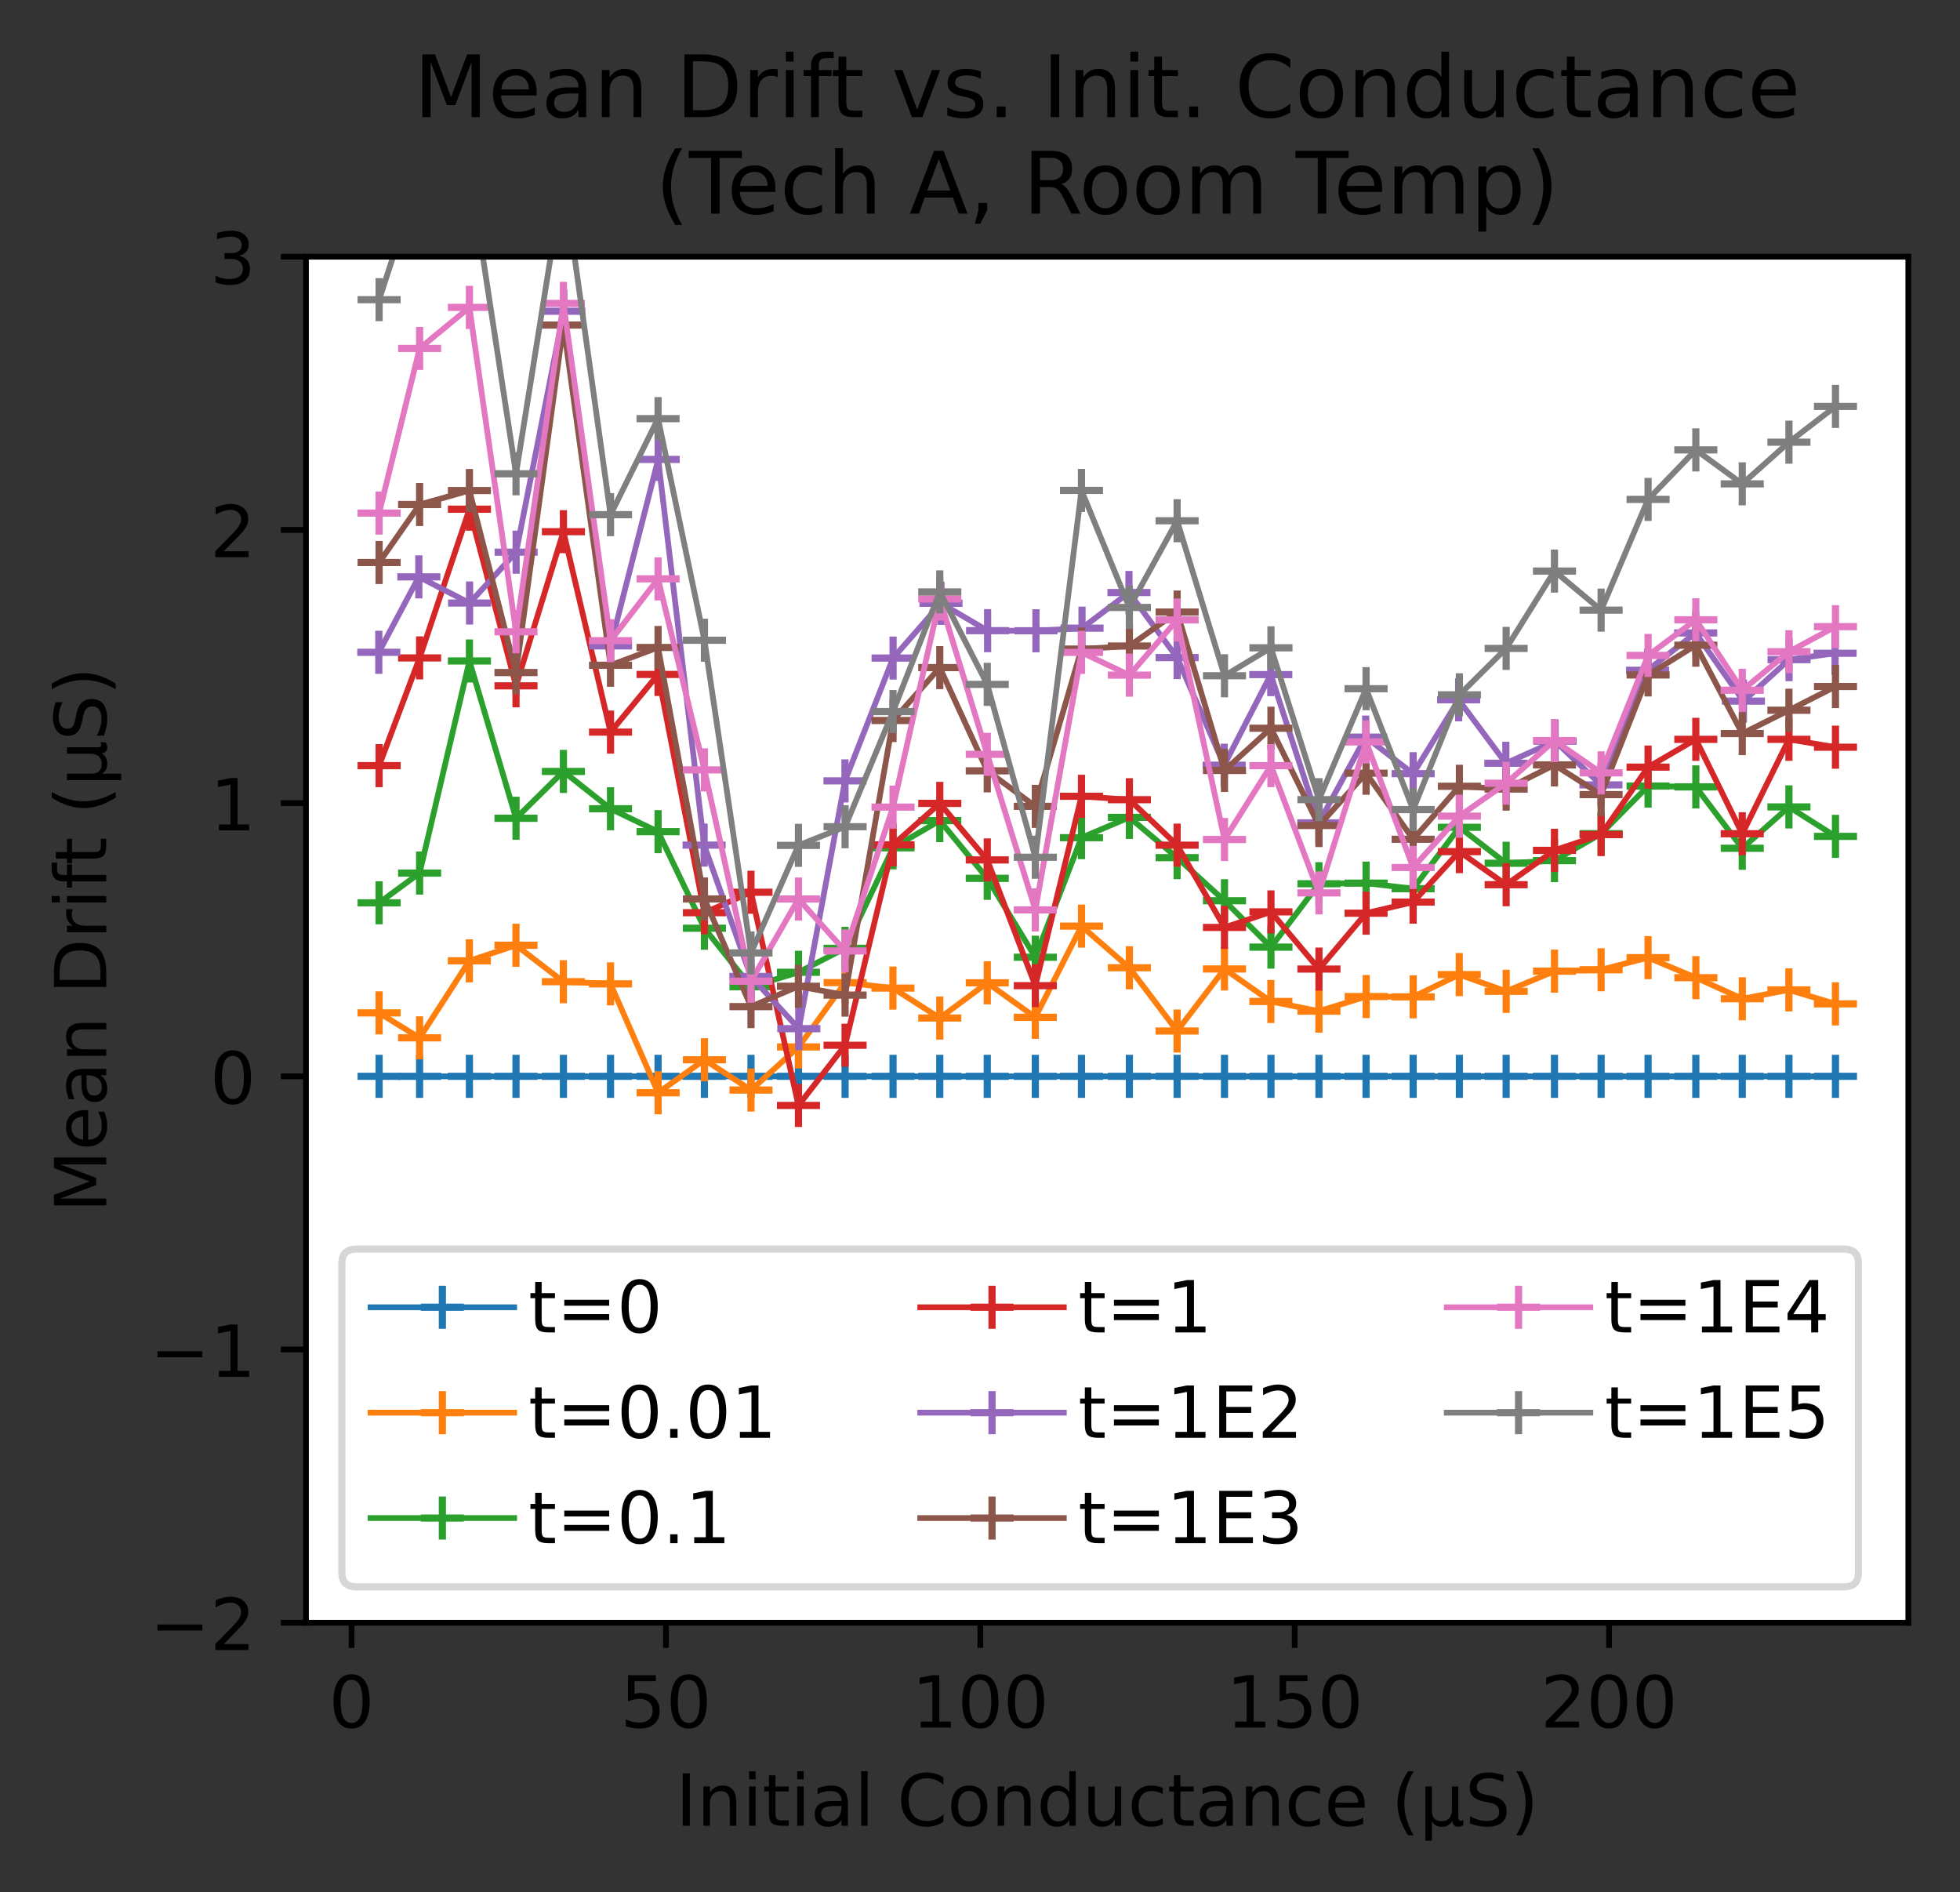 <?xml version="1.0" encoding="utf-8" standalone="no"?>
<!DOCTYPE svg PUBLIC "-//W3C//DTD SVG 1.1//EN"
  "http://www.w3.org/Graphics/SVG/1.1/DTD/svg11.dtd">
<!-- Created with matplotlib (https://matplotlib.org/) -->
<svg height="263.572pt" version="1.1" viewBox="0 0 273.02 263.572" width="273.02pt" xmlns="http://www.w3.org/2000/svg" xmlns:xlink="http://www.w3.org/1999/xlink">
 <rect x="0" y="0" width="273.02" height="263.572" fill="#333333" stroke="none"/>
 <defs>
  <style type="text/css">*{stroke-linecap:butt;stroke-linejoin:round;}</style>
 </defs>
 <g id="figure_1">
  <g id="patch_1">
   <path d="M 0 263.572 
L 273.02 263.572 
L 273.02 0 
L 0 0 
z
" style="fill:none;"/>
  </g>
  <g id="axes_1">
   <g id="patch_2">
    <path d="M 42.62 226.016 
L 265.82 226.016 
L 265.82 35.755 
L 42.62 35.755 
z
" style="fill:#ffffff;"/>
   </g>
   <g id="matplotlib.axis_1">
    <g id="xtick_1">
     <g id="line2d_1">
      <defs>
       <path d="M 0 0 
L 0 3.5 
" id="m86a923d0fc" style="stroke:#000000;stroke-width:0.8;"/>
      </defs>
      <g>
       <use style="stroke:#000000;stroke-width:0.8;" x="48.975" xlink:href="#m86a923d0fc" y="226.016"/>
      </g>
     </g>
     <g id="text_1">
      <!-- 0 -->
      <g transform="translate(45.794 240.614)scale(0.1 -0.1)">
       <defs>
        <path d="M 31.781 66.406 
Q 24.172 66.406 20.328 58.906 
Q 16.5 51.422 16.5 36.375 
Q 16.5 21.391 20.328 13.891 
Q 24.172 6.391 31.781 6.391 
Q 39.453 6.391 43.281 13.891 
Q 47.125 21.391 47.125 36.375 
Q 47.125 51.422 43.281 58.906 
Q 39.453 66.406 31.781 66.406 
z
M 31.781 74.219 
Q 44.047 74.219 50.516 64.516 
Q 56.984 54.828 56.984 36.375 
Q 56.984 17.969 50.516 8.266 
Q 44.047 -1.422 31.781 -1.422 
Q 19.531 -1.422 13.062 8.266 
Q 6.594 17.969 6.594 36.375 
Q 6.594 54.828 13.062 64.516 
Q 19.531 74.219 31.781 74.219 
z
" id="DejaVuSans-48"/>
       </defs>
       <use xlink:href="#DejaVuSans-48"/>
      </g>
     </g>
    </g>
    <g id="xtick_2">
     <g id="line2d_2">
      <g>
       <use style="stroke:#000000;stroke-width:0.8;" x="92.766" xlink:href="#m86a923d0fc" y="226.016"/>
      </g>
     </g>
     <g id="text_2">
      <!-- 50 -->
      <g transform="translate(86.403 240.614)scale(0.1 -0.1)">
       <defs>
        <path d="M 10.797 72.906 
L 49.516 72.906 
L 49.516 64.594 
L 19.828 64.594 
L 19.828 46.734 
Q 21.969 47.469 24.109 47.828 
Q 26.266 48.188 28.422 48.188 
Q 40.625 48.188 47.75 41.5 
Q 54.891 34.812 54.891 23.391 
Q 54.891 11.625 47.562 5.094 
Q 40.234 -1.422 26.906 -1.422 
Q 22.312 -1.422 17.547 -0.641 
Q 12.797 0.141 7.719 1.703 
L 7.719 11.625 
Q 12.109 9.234 16.797 8.062 
Q 21.484 6.891 26.703 6.891 
Q 35.156 6.891 40.078 11.328 
Q 45.016 15.766 45.016 23.391 
Q 45.016 31 40.078 35.438 
Q 35.156 39.891 26.703 39.891 
Q 22.75 39.891 18.812 39.016 
Q 14.891 38.141 10.797 36.281 
z
" id="DejaVuSans-53"/>
       </defs>
       <use xlink:href="#DejaVuSans-53"/>
       <use x="63.623" xlink:href="#DejaVuSans-48"/>
      </g>
     </g>
    </g>
    <g id="xtick_3">
     <g id="line2d_3">
      <g>
       <use style="stroke:#000000;stroke-width:0.8;" x="136.556" xlink:href="#m86a923d0fc" y="226.016"/>
      </g>
     </g>
     <g id="text_3">
      <!-- 100 -->
      <g transform="translate(127.013 240.614)scale(0.1 -0.1)">
       <defs>
        <path d="M 12.406 8.297 
L 28.516 8.297 
L 28.516 63.922 
L 10.984 60.406 
L 10.984 69.391 
L 28.422 72.906 
L 38.281 72.906 
L 38.281 8.297 
L 54.391 8.297 
L 54.391 0 
L 12.406 0 
z
" id="DejaVuSans-49"/>
       </defs>
       <use xlink:href="#DejaVuSans-49"/>
       <use x="63.623" xlink:href="#DejaVuSans-48"/>
       <use x="127.246" xlink:href="#DejaVuSans-48"/>
      </g>
     </g>
    </g>
    <g id="xtick_4">
     <g id="line2d_4">
      <g>
       <use style="stroke:#000000;stroke-width:0.8;" x="180.347" xlink:href="#m86a923d0fc" y="226.016"/>
      </g>
     </g>
     <g id="text_4">
      <!-- 150 -->
      <g transform="translate(170.803 240.614)scale(0.1 -0.1)">
       <use xlink:href="#DejaVuSans-49"/>
       <use x="63.623" xlink:href="#DejaVuSans-53"/>
       <use x="127.246" xlink:href="#DejaVuSans-48"/>
      </g>
     </g>
    </g>
    <g id="xtick_5">
     <g id="line2d_5">
      <g>
       <use style="stroke:#000000;stroke-width:0.8;" x="224.137" xlink:href="#m86a923d0fc" y="226.016"/>
      </g>
     </g>
     <g id="text_5">
      <!-- 200 -->
      <g transform="translate(214.594 240.614)scale(0.1 -0.1)">
       <defs>
        <path d="M 19.188 8.297 
L 53.609 8.297 
L 53.609 0 
L 7.328 0 
L 7.328 8.297 
Q 12.938 14.109 22.625 23.891 
Q 32.328 33.688 34.812 36.531 
Q 39.547 41.844 41.422 45.531 
Q 43.312 49.219 43.312 52.781 
Q 43.312 58.594 39.234 62.25 
Q 35.156 65.922 28.609 65.922 
Q 23.969 65.922 18.812 64.312 
Q 13.672 62.703 7.812 59.422 
L 7.812 69.391 
Q 13.766 71.781 18.938 73 
Q 24.125 74.219 28.422 74.219 
Q 39.75 74.219 46.484 68.547 
Q 53.219 62.891 53.219 53.422 
Q 53.219 48.922 51.531 44.891 
Q 49.859 40.875 45.406 35.406 
Q 44.188 33.984 37.641 27.219 
Q 31.109 20.453 19.188 8.297 
z
" id="DejaVuSans-50"/>
       </defs>
       <use xlink:href="#DejaVuSans-50"/>
       <use x="63.623" xlink:href="#DejaVuSans-48"/>
       <use x="127.246" xlink:href="#DejaVuSans-48"/>
      </g>
     </g>
    </g>
    <g id="text_6">
     <!-- Initial Conductance (µS) -->
     <g transform="translate(94.12 254.292)scale(0.1 -0.1)">
      <defs>
       <path d="M 9.812 72.906 
L 19.672 72.906 
L 19.672 0 
L 9.812 0 
z
" id="DejaVuSans-73"/>
       <path d="M 54.891 33.016 
L 54.891 0 
L 45.906 0 
L 45.906 32.719 
Q 45.906 40.484 42.875 44.328 
Q 39.844 48.188 33.797 48.188 
Q 26.516 48.188 22.312 43.547 
Q 18.109 38.922 18.109 30.906 
L 18.109 0 
L 9.078 0 
L 9.078 54.688 
L 18.109 54.688 
L 18.109 46.188 
Q 21.344 51.125 25.703 53.562 
Q 30.078 56 35.797 56 
Q 45.219 56 50.047 50.172 
Q 54.891 44.344 54.891 33.016 
z
" id="DejaVuSans-110"/>
       <path d="M 9.422 54.688 
L 18.406 54.688 
L 18.406 0 
L 9.422 0 
z
M 9.422 75.984 
L 18.406 75.984 
L 18.406 64.594 
L 9.422 64.594 
z
" id="DejaVuSans-105"/>
       <path d="M 18.312 70.219 
L 18.312 54.688 
L 36.812 54.688 
L 36.812 47.703 
L 18.312 47.703 
L 18.312 18.016 
Q 18.312 11.328 20.141 9.422 
Q 21.969 7.516 27.594 7.516 
L 36.812 7.516 
L 36.812 0 
L 27.594 0 
Q 17.188 0 13.234 3.875 
Q 9.281 7.766 9.281 18.016 
L 9.281 47.703 
L 2.688 47.703 
L 2.688 54.688 
L 9.281 54.688 
L 9.281 70.219 
z
" id="DejaVuSans-116"/>
       <path d="M 34.281 27.484 
Q 23.391 27.484 19.188 25 
Q 14.984 22.516 14.984 16.5 
Q 14.984 11.719 18.141 8.906 
Q 21.297 6.109 26.703 6.109 
Q 34.188 6.109 38.703 11.406 
Q 43.219 16.703 43.219 25.484 
L 43.219 27.484 
z
M 52.203 31.203 
L 52.203 0 
L 43.219 0 
L 43.219 8.297 
Q 40.141 3.328 35.547 0.953 
Q 30.953 -1.422 24.312 -1.422 
Q 15.922 -1.422 10.953 3.297 
Q 6 8.016 6 15.922 
Q 6 25.141 12.172 29.828 
Q 18.359 34.516 30.609 34.516 
L 43.219 34.516 
L 43.219 35.406 
Q 43.219 41.609 39.141 45 
Q 35.062 48.391 27.688 48.391 
Q 23 48.391 18.547 47.266 
Q 14.109 46.141 10.016 43.891 
L 10.016 52.203 
Q 14.938 54.109 19.578 55.047 
Q 24.219 56 28.609 56 
Q 40.484 56 46.344 49.844 
Q 52.203 43.703 52.203 31.203 
z
" id="DejaVuSans-97"/>
       <path d="M 9.422 75.984 
L 18.406 75.984 
L 18.406 0 
L 9.422 0 
z
" id="DejaVuSans-108"/>
       <path id="DejaVuSans-32"/>
       <path d="M 64.406 67.281 
L 64.406 56.891 
Q 59.422 61.531 53.781 63.812 
Q 48.141 66.109 41.797 66.109 
Q 29.297 66.109 22.656 58.469 
Q 16.016 50.828 16.016 36.375 
Q 16.016 21.969 22.656 14.328 
Q 29.297 6.688 41.797 6.688 
Q 48.141 6.688 53.781 8.984 
Q 59.422 11.281 64.406 15.922 
L 64.406 5.609 
Q 59.234 2.094 53.438 0.328 
Q 47.656 -1.422 41.219 -1.422 
Q 24.656 -1.422 15.125 8.703 
Q 5.609 18.844 5.609 36.375 
Q 5.609 53.953 15.125 64.078 
Q 24.656 74.219 41.219 74.219 
Q 47.75 74.219 53.531 72.484 
Q 59.328 70.75 64.406 67.281 
z
" id="DejaVuSans-67"/>
       <path d="M 30.609 48.391 
Q 23.391 48.391 19.188 42.75 
Q 14.984 37.109 14.984 27.297 
Q 14.984 17.484 19.156 11.844 
Q 23.344 6.203 30.609 6.203 
Q 37.797 6.203 41.984 11.859 
Q 46.188 17.531 46.188 27.297 
Q 46.188 37.016 41.984 42.703 
Q 37.797 48.391 30.609 48.391 
z
M 30.609 56 
Q 42.328 56 49.016 48.375 
Q 55.719 40.766 55.719 27.297 
Q 55.719 13.875 49.016 6.219 
Q 42.328 -1.422 30.609 -1.422 
Q 18.844 -1.422 12.172 6.219 
Q 5.516 13.875 5.516 27.297 
Q 5.516 40.766 12.172 48.375 
Q 18.844 56 30.609 56 
z
" id="DejaVuSans-111"/>
       <path d="M 45.406 46.391 
L 45.406 75.984 
L 54.391 75.984 
L 54.391 0 
L 45.406 0 
L 45.406 8.203 
Q 42.578 3.328 38.25 0.953 
Q 33.938 -1.422 27.875 -1.422 
Q 17.969 -1.422 11.734 6.484 
Q 5.516 14.406 5.516 27.297 
Q 5.516 40.188 11.734 48.094 
Q 17.969 56 27.875 56 
Q 33.938 56 38.25 53.625 
Q 42.578 51.266 45.406 46.391 
z
M 14.797 27.297 
Q 14.797 17.391 18.875 11.75 
Q 22.953 6.109 30.078 6.109 
Q 37.203 6.109 41.297 11.75 
Q 45.406 17.391 45.406 27.297 
Q 45.406 37.203 41.297 42.844 
Q 37.203 48.484 30.078 48.484 
Q 22.953 48.484 18.875 42.844 
Q 14.797 37.203 14.797 27.297 
z
" id="DejaVuSans-100"/>
       <path d="M 8.5 21.578 
L 8.5 54.688 
L 17.484 54.688 
L 17.484 21.922 
Q 17.484 14.156 20.5 10.266 
Q 23.531 6.391 29.594 6.391 
Q 36.859 6.391 41.078 11.031 
Q 45.312 15.672 45.312 23.688 
L 45.312 54.688 
L 54.297 54.688 
L 54.297 0 
L 45.312 0 
L 45.312 8.406 
Q 42.047 3.422 37.719 1 
Q 33.406 -1.422 27.688 -1.422 
Q 18.266 -1.422 13.375 4.438 
Q 8.5 10.297 8.5 21.578 
z
M 31.109 56 
z
" id="DejaVuSans-117"/>
       <path d="M 48.781 52.594 
L 48.781 44.188 
Q 44.969 46.297 41.141 47.344 
Q 37.312 48.391 33.406 48.391 
Q 24.656 48.391 19.812 42.844 
Q 14.984 37.312 14.984 27.297 
Q 14.984 17.281 19.812 11.734 
Q 24.656 6.203 33.406 6.203 
Q 37.312 6.203 41.141 7.25 
Q 44.969 8.297 48.781 10.406 
L 48.781 2.094 
Q 45.016 0.344 40.984 -0.531 
Q 36.969 -1.422 32.422 -1.422 
Q 20.062 -1.422 12.781 6.344 
Q 5.516 14.109 5.516 27.297 
Q 5.516 40.672 12.859 48.328 
Q 20.219 56 33.016 56 
Q 37.156 56 41.109 55.141 
Q 45.062 54.297 48.781 52.594 
z
" id="DejaVuSans-99"/>
       <path d="M 56.203 29.594 
L 56.203 25.203 
L 14.891 25.203 
Q 15.484 15.922 20.484 11.062 
Q 25.484 6.203 34.422 6.203 
Q 39.594 6.203 44.453 7.469 
Q 49.312 8.734 54.109 11.281 
L 54.109 2.781 
Q 49.266 0.734 44.188 -0.344 
Q 39.109 -1.422 33.891 -1.422 
Q 20.797 -1.422 13.156 6.188 
Q 5.516 13.812 5.516 26.812 
Q 5.516 40.234 12.766 48.109 
Q 20.016 56 32.328 56 
Q 43.359 56 49.781 48.891 
Q 56.203 41.797 56.203 29.594 
z
M 47.219 32.234 
Q 47.125 39.594 43.094 43.984 
Q 39.062 48.391 32.422 48.391 
Q 24.906 48.391 20.391 44.141 
Q 15.875 39.891 15.188 32.172 
z
" id="DejaVuSans-101"/>
       <path d="M 31 75.875 
Q 24.469 64.656 21.281 53.656 
Q 18.109 42.672 18.109 31.391 
Q 18.109 20.125 21.312 9.062 
Q 24.516 -2 31 -13.188 
L 23.188 -13.188 
Q 15.875 -1.703 12.234 9.375 
Q 8.594 20.453 8.594 31.391 
Q 8.594 42.281 12.203 53.312 
Q 15.828 64.359 23.188 75.875 
z
" id="DejaVuSans-40"/>
       <path d="M 8.5 -20.797 
L 8.5 54.688 
L 17.484 54.688 
L 17.484 20.703 
Q 17.484 13.625 20.844 10 
Q 24.219 6.391 30.812 6.391 
Q 38.031 6.391 41.672 10.484 
Q 45.312 14.594 45.312 22.797 
L 45.312 54.688 
L 54.297 54.688 
L 54.297 12.594 
Q 54.297 9.672 55.141 8.281 
Q 56 6.891 57.812 6.891 
Q 58.25 6.891 59.031 7.156 
Q 59.812 7.422 61.188 8.016 
L 61.188 0.781 
Q 59.188 -0.344 57.391 -0.875 
Q 55.609 -1.422 53.906 -1.422 
Q 50.531 -1.422 48.531 0.484 
Q 46.531 2.391 45.797 6.297 
Q 43.359 2.438 39.812 0.5 
Q 36.281 -1.422 31.5 -1.422 
Q 26.516 -1.422 23.016 0.484 
Q 19.531 2.391 17.484 6.203 
L 17.484 -20.797 
z
" id="DejaVuSans-181"/>
       <path d="M 53.516 70.516 
L 53.516 60.891 
Q 47.906 63.578 42.922 64.891 
Q 37.938 66.219 33.297 66.219 
Q 25.25 66.219 20.875 63.094 
Q 16.5 59.969 16.5 54.203 
Q 16.5 49.359 19.406 46.891 
Q 22.312 44.438 30.422 42.922 
L 36.375 41.703 
Q 47.406 39.594 52.656 34.297 
Q 57.906 29 57.906 20.125 
Q 57.906 9.516 50.797 4.047 
Q 43.703 -1.422 29.984 -1.422 
Q 24.812 -1.422 18.969 -0.25 
Q 13.141 0.922 6.891 3.219 
L 6.891 13.375 
Q 12.891 10.016 18.656 8.297 
Q 24.422 6.594 29.984 6.594 
Q 38.422 6.594 43.016 9.906 
Q 47.609 13.234 47.609 19.391 
Q 47.609 24.75 44.312 27.781 
Q 41.016 30.812 33.5 32.328 
L 27.484 33.5 
Q 16.453 35.688 11.516 40.375 
Q 6.594 45.062 6.594 53.422 
Q 6.594 63.094 13.406 68.656 
Q 20.219 74.219 32.172 74.219 
Q 37.312 74.219 42.625 73.281 
Q 47.953 72.359 53.516 70.516 
z
" id="DejaVuSans-83"/>
       <path d="M 8.016 75.875 
L 15.828 75.875 
Q 23.141 64.359 26.781 53.312 
Q 30.422 42.281 30.422 31.391 
Q 30.422 20.453 26.781 9.375 
Q 23.141 -1.703 15.828 -13.188 
L 8.016 -13.188 
Q 14.5 -2 17.703 9.062 
Q 20.906 20.125 20.906 31.391 
Q 20.906 42.672 17.703 53.656 
Q 14.5 64.656 8.016 75.875 
z
" id="DejaVuSans-41"/>
      </defs>
      <use xlink:href="#DejaVuSans-73"/>
      <use x="29.492" xlink:href="#DejaVuSans-110"/>
      <use x="92.871" xlink:href="#DejaVuSans-105"/>
      <use x="120.654" xlink:href="#DejaVuSans-116"/>
      <use x="159.863" xlink:href="#DejaVuSans-105"/>
      <use x="187.646" xlink:href="#DejaVuSans-97"/>
      <use x="248.926" xlink:href="#DejaVuSans-108"/>
      <use x="276.709" xlink:href="#DejaVuSans-32"/>
      <use x="308.496" xlink:href="#DejaVuSans-67"/>
      <use x="378.32" xlink:href="#DejaVuSans-111"/>
      <use x="439.502" xlink:href="#DejaVuSans-110"/>
      <use x="502.881" xlink:href="#DejaVuSans-100"/>
      <use x="566.357" xlink:href="#DejaVuSans-117"/>
      <use x="629.736" xlink:href="#DejaVuSans-99"/>
      <use x="684.717" xlink:href="#DejaVuSans-116"/>
      <use x="723.926" xlink:href="#DejaVuSans-97"/>
      <use x="785.205" xlink:href="#DejaVuSans-110"/>
      <use x="848.584" xlink:href="#DejaVuSans-99"/>
      <use x="903.564" xlink:href="#DejaVuSans-101"/>
      <use x="965.088" xlink:href="#DejaVuSans-32"/>
      <use x="996.875" xlink:href="#DejaVuSans-40"/>
      <use x="1035.889" xlink:href="#DejaVuSans-181"/>
      <use x="1099.512" xlink:href="#DejaVuSans-83"/>
      <use x="1162.988" xlink:href="#DejaVuSans-41"/>
     </g>
    </g>
   </g>
   <g id="matplotlib.axis_2">
    <g id="ytick_1">
     <g id="line2d_6">
      <defs>
       <path d="M 0 0 
L -3.5 0 
" id="mad2eae3cdd" style="stroke:#000000;stroke-width:0.8;"/>
      </defs>
      <g>
       <use style="stroke:#000000;stroke-width:0.8;" x="42.62" xlink:href="#mad2eae3cdd" y="226.016"/>
      </g>
     </g>
     <g id="text_7">
      <!-- −2 -->
      <g transform="translate(20.878 229.815)scale(0.1 -0.1)">
       <defs>
        <path d="M 10.594 35.5 
L 73.188 35.5 
L 73.188 27.203 
L 10.594 27.203 
z
" id="DejaVuSans-8722"/>
       </defs>
       <use xlink:href="#DejaVuSans-8722"/>
       <use x="83.789" xlink:href="#DejaVuSans-50"/>
      </g>
     </g>
    </g>
    <g id="ytick_2">
     <g id="line2d_7">
      <g>
       <use style="stroke:#000000;stroke-width:0.8;" x="42.62" xlink:href="#mad2eae3cdd" y="187.964"/>
      </g>
     </g>
     <g id="text_8">
      <!-- −1 -->
      <g transform="translate(20.878 191.763)scale(0.1 -0.1)">
       <use xlink:href="#DejaVuSans-8722"/>
       <use x="83.789" xlink:href="#DejaVuSans-49"/>
      </g>
     </g>
    </g>
    <g id="ytick_3">
     <g id="line2d_8">
      <g>
       <use style="stroke:#000000;stroke-width:0.8;" x="42.62" xlink:href="#mad2eae3cdd" y="149.911"/>
      </g>
     </g>
     <g id="text_9">
      <!-- 0 -->
      <g transform="translate(29.258 153.711)scale(0.1 -0.1)">
       <use xlink:href="#DejaVuSans-48"/>
      </g>
     </g>
    </g>
    <g id="ytick_4">
     <g id="line2d_9">
      <g>
       <use style="stroke:#000000;stroke-width:0.8;" x="42.62" xlink:href="#mad2eae3cdd" y="111.859"/>
      </g>
     </g>
     <g id="text_10">
      <!-- 1 -->
      <g transform="translate(29.258 115.659)scale(0.1 -0.1)">
       <use xlink:href="#DejaVuSans-49"/>
      </g>
     </g>
    </g>
    <g id="ytick_5">
     <g id="line2d_10">
      <g>
       <use style="stroke:#000000;stroke-width:0.8;" x="42.62" xlink:href="#mad2eae3cdd" y="73.808"/>
      </g>
     </g>
     <g id="text_11">
      <!-- 2 -->
      <g transform="translate(29.258 77.607)scale(0.1 -0.1)">
       <use xlink:href="#DejaVuSans-50"/>
      </g>
     </g>
    </g>
    <g id="ytick_6">
     <g id="line2d_11">
      <g>
       <use style="stroke:#000000;stroke-width:0.8;" x="42.62" xlink:href="#mad2eae3cdd" y="35.755"/>
      </g>
     </g>
     <g id="text_12">
      <!-- 3 -->
      <g transform="translate(29.258 39.555)scale(0.1 -0.1)">
       <defs>
        <path d="M 40.578 39.312 
Q 47.656 37.797 51.625 33 
Q 55.609 28.219 55.609 21.188 
Q 55.609 10.406 48.188 4.484 
Q 40.766 -1.422 27.094 -1.422 
Q 22.516 -1.422 17.656 -0.516 
Q 12.797 0.391 7.625 2.203 
L 7.625 11.719 
Q 11.719 9.328 16.594 8.109 
Q 21.484 6.891 26.812 6.891 
Q 36.078 6.891 40.938 10.547 
Q 45.797 14.203 45.797 21.188 
Q 45.797 27.641 41.281 31.266 
Q 36.766 34.906 28.719 34.906 
L 20.219 34.906 
L 20.219 43.016 
L 29.109 43.016 
Q 36.375 43.016 40.234 45.922 
Q 44.094 48.828 44.094 54.297 
Q 44.094 59.906 40.109 62.906 
Q 36.141 65.922 28.719 65.922 
Q 24.656 65.922 20.016 65.031 
Q 15.375 64.156 9.812 62.312 
L 9.812 71.094 
Q 15.438 72.656 20.344 73.438 
Q 25.25 74.219 29.594 74.219 
Q 40.828 74.219 47.359 69.109 
Q 53.906 64.016 53.906 55.328 
Q 53.906 49.266 50.438 45.094 
Q 46.969 40.922 40.578 39.312 
z
" id="DejaVuSans-51"/>
       </defs>
       <use xlink:href="#DejaVuSans-51"/>
      </g>
     </g>
    </g>
    <g id="text_13">
     <!-- Mean Drift (µS) -->
     <g transform="translate(14.798 168.871)rotate(-90)scale(0.1 -0.1)">
      <defs>
       <path d="M 9.812 72.906 
L 24.516 72.906 
L 43.109 23.297 
L 61.812 72.906 
L 76.516 72.906 
L 76.516 0 
L 66.891 0 
L 66.891 64.016 
L 48.094 14.016 
L 38.188 14.016 
L 19.391 64.016 
L 19.391 0 
L 9.812 0 
z
" id="DejaVuSans-77"/>
       <path d="M 19.672 64.797 
L 19.672 8.109 
L 31.594 8.109 
Q 46.688 8.109 53.688 14.938 
Q 60.688 21.781 60.688 36.531 
Q 60.688 51.172 53.688 57.984 
Q 46.688 64.797 31.594 64.797 
z
M 9.812 72.906 
L 30.078 72.906 
Q 51.266 72.906 61.172 64.094 
Q 71.094 55.281 71.094 36.531 
Q 71.094 17.672 61.125 8.828 
Q 51.172 0 30.078 0 
L 9.812 0 
z
" id="DejaVuSans-68"/>
       <path d="M 41.109 46.297 
Q 39.594 47.172 37.812 47.578 
Q 36.031 48 33.891 48 
Q 26.266 48 22.188 43.047 
Q 18.109 38.094 18.109 28.812 
L 18.109 0 
L 9.078 0 
L 9.078 54.688 
L 18.109 54.688 
L 18.109 46.188 
Q 20.953 51.172 25.484 53.578 
Q 30.031 56 36.531 56 
Q 37.453 56 38.578 55.875 
Q 39.703 55.766 41.062 55.516 
z
" id="DejaVuSans-114"/>
       <path d="M 37.109 75.984 
L 37.109 68.5 
L 28.516 68.5 
Q 23.688 68.5 21.797 66.547 
Q 19.922 64.594 19.922 59.516 
L 19.922 54.688 
L 34.719 54.688 
L 34.719 47.703 
L 19.922 47.703 
L 19.922 0 
L 10.891 0 
L 10.891 47.703 
L 2.297 47.703 
L 2.297 54.688 
L 10.891 54.688 
L 10.891 58.5 
Q 10.891 67.625 15.141 71.797 
Q 19.391 75.984 28.609 75.984 
z
" id="DejaVuSans-102"/>
      </defs>
      <use xlink:href="#DejaVuSans-77"/>
      <use x="86.279" xlink:href="#DejaVuSans-101"/>
      <use x="147.803" xlink:href="#DejaVuSans-97"/>
      <use x="209.082" xlink:href="#DejaVuSans-110"/>
      <use x="272.461" xlink:href="#DejaVuSans-32"/>
      <use x="304.248" xlink:href="#DejaVuSans-68"/>
      <use x="381.25" xlink:href="#DejaVuSans-114"/>
      <use x="422.363" xlink:href="#DejaVuSans-105"/>
      <use x="450.146" xlink:href="#DejaVuSans-102"/>
      <use x="483.602" xlink:href="#DejaVuSans-116"/>
      <use x="522.811" xlink:href="#DejaVuSans-32"/>
      <use x="554.598" xlink:href="#DejaVuSans-40"/>
      <use x="593.611" xlink:href="#DejaVuSans-181"/>
      <use x="657.234" xlink:href="#DejaVuSans-83"/>
      <use x="720.711" xlink:href="#DejaVuSans-41"/>
     </g>
    </g>
   </g>
   <g id="line2d_12">
    <path clip-path="url(#p3e0e744833)" d="M 52.808 149.911 
L 58.45 149.911 
L 65.388 149.911 
L 71.878 149.911 
L 78.482 149.911 
L 85.043 149.911 
L 91.665 149.911 
L 98.123 149.911 
L 104.61 149.911 
L 111.222 149.911 
L 117.716 149.911 
L 124.396 149.911 
L 130.908 149.911 
L 137.522 149.911 
L 144.218 149.911 
L 150.646 149.911 
L 157.317 149.911 
L 163.968 149.911 
L 170.565 149.911 
L 177.039 149.911 
L 183.725 149.911 
L 190.289 149.911 
L 196.845 149.911 
L 203.286 149.911 
L 209.801 149.911 
L 216.531 149.911 
L 223.028 149.911 
L 229.57 149.911 
L 236.22 149.911 
L 242.688 149.911 
L 249.192 149.911 
L 255.675 149.911 
" style="fill:none;stroke:#1f77b4;stroke-linecap:square;stroke-width:0.8;"/>
    <defs>
     <path d="M -3 0 
L 3 0 
M 0 3 
L 0 -3 
" id="mf268582777" style="stroke:#1f77b4;"/>
    </defs>
    <g clip-path="url(#p3e0e744833)">
     <use style="fill:#1f77b4;stroke:#1f77b4;" x="52.808" xlink:href="#mf268582777" y="149.911"/>
     <use style="fill:#1f77b4;stroke:#1f77b4;" x="58.45" xlink:href="#mf268582777" y="149.911"/>
     <use style="fill:#1f77b4;stroke:#1f77b4;" x="65.388" xlink:href="#mf268582777" y="149.911"/>
     <use style="fill:#1f77b4;stroke:#1f77b4;" x="71.878" xlink:href="#mf268582777" y="149.911"/>
     <use style="fill:#1f77b4;stroke:#1f77b4;" x="78.482" xlink:href="#mf268582777" y="149.911"/>
     <use style="fill:#1f77b4;stroke:#1f77b4;" x="85.043" xlink:href="#mf268582777" y="149.911"/>
     <use style="fill:#1f77b4;stroke:#1f77b4;" x="91.665" xlink:href="#mf268582777" y="149.911"/>
     <use style="fill:#1f77b4;stroke:#1f77b4;" x="98.123" xlink:href="#mf268582777" y="149.911"/>
     <use style="fill:#1f77b4;stroke:#1f77b4;" x="104.61" xlink:href="#mf268582777" y="149.911"/>
     <use style="fill:#1f77b4;stroke:#1f77b4;" x="111.222" xlink:href="#mf268582777" y="149.911"/>
     <use style="fill:#1f77b4;stroke:#1f77b4;" x="117.716" xlink:href="#mf268582777" y="149.911"/>
     <use style="fill:#1f77b4;stroke:#1f77b4;" x="124.396" xlink:href="#mf268582777" y="149.911"/>
     <use style="fill:#1f77b4;stroke:#1f77b4;" x="130.908" xlink:href="#mf268582777" y="149.911"/>
     <use style="fill:#1f77b4;stroke:#1f77b4;" x="137.522" xlink:href="#mf268582777" y="149.911"/>
     <use style="fill:#1f77b4;stroke:#1f77b4;" x="144.218" xlink:href="#mf268582777" y="149.911"/>
     <use style="fill:#1f77b4;stroke:#1f77b4;" x="150.646" xlink:href="#mf268582777" y="149.911"/>
     <use style="fill:#1f77b4;stroke:#1f77b4;" x="157.317" xlink:href="#mf268582777" y="149.911"/>
     <use style="fill:#1f77b4;stroke:#1f77b4;" x="163.968" xlink:href="#mf268582777" y="149.911"/>
     <use style="fill:#1f77b4;stroke:#1f77b4;" x="170.565" xlink:href="#mf268582777" y="149.911"/>
     <use style="fill:#1f77b4;stroke:#1f77b4;" x="177.039" xlink:href="#mf268582777" y="149.911"/>
     <use style="fill:#1f77b4;stroke:#1f77b4;" x="183.725" xlink:href="#mf268582777" y="149.911"/>
     <use style="fill:#1f77b4;stroke:#1f77b4;" x="190.289" xlink:href="#mf268582777" y="149.911"/>
     <use style="fill:#1f77b4;stroke:#1f77b4;" x="196.845" xlink:href="#mf268582777" y="149.911"/>
     <use style="fill:#1f77b4;stroke:#1f77b4;" x="203.286" xlink:href="#mf268582777" y="149.911"/>
     <use style="fill:#1f77b4;stroke:#1f77b4;" x="209.801" xlink:href="#mf268582777" y="149.911"/>
     <use style="fill:#1f77b4;stroke:#1f77b4;" x="216.531" xlink:href="#mf268582777" y="149.911"/>
     <use style="fill:#1f77b4;stroke:#1f77b4;" x="223.028" xlink:href="#mf268582777" y="149.911"/>
     <use style="fill:#1f77b4;stroke:#1f77b4;" x="229.57" xlink:href="#mf268582777" y="149.911"/>
     <use style="fill:#1f77b4;stroke:#1f77b4;" x="236.22" xlink:href="#mf268582777" y="149.911"/>
     <use style="fill:#1f77b4;stroke:#1f77b4;" x="242.688" xlink:href="#mf268582777" y="149.911"/>
     <use style="fill:#1f77b4;stroke:#1f77b4;" x="249.192" xlink:href="#mf268582777" y="149.911"/>
     <use style="fill:#1f77b4;stroke:#1f77b4;" x="255.675" xlink:href="#mf268582777" y="149.911"/>
    </g>
   </g>
   <g id="line2d_13">
    <path clip-path="url(#p3e0e744833)" d="M 52.806 141.075 
L 58.447 144.552 
L 65.378 133.823 
L 71.876 131.654 
L 78.476 136.734 
L 85.043 137.033 
L 91.674 152.2 
L 98.122 147.609 
L 104.61 151.82 
L 111.23 145.818 
L 117.724 136.862 
L 124.384 137.619 
L 130.908 141.793 
L 137.524 136.889 
L 144.214 141.693 
L 150.652 128.992 
L 157.316 134.79 
L 163.966 143.598 
L 170.563 134.959 
L 177.027 139.487 
L 183.725 140.835 
L 190.307 138.799 
L 196.854 138.842 
L 203.27 135.742 
L 209.805 138.072 
L 216.534 135.266 
L 223.027 135.068 
L 229.568 133.381 
L 236.227 136.169 
L 242.693 139.107 
L 249.186 137.875 
L 255.67 139.819 
" style="fill:none;stroke:#ff7f0e;stroke-linecap:square;stroke-width:0.8;"/>
    <defs>
     <path d="M -3 0 
L 3 0 
M 0 3 
L 0 -3 
" id="m99863b9355" style="stroke:#ff7f0e;"/>
    </defs>
    <g clip-path="url(#p3e0e744833)">
     <use style="fill:#ff7f0e;stroke:#ff7f0e;" x="52.806" xlink:href="#m99863b9355" y="141.075"/>
     <use style="fill:#ff7f0e;stroke:#ff7f0e;" x="58.447" xlink:href="#m99863b9355" y="144.552"/>
     <use style="fill:#ff7f0e;stroke:#ff7f0e;" x="65.378" xlink:href="#m99863b9355" y="133.823"/>
     <use style="fill:#ff7f0e;stroke:#ff7f0e;" x="71.876" xlink:href="#m99863b9355" y="131.654"/>
     <use style="fill:#ff7f0e;stroke:#ff7f0e;" x="78.476" xlink:href="#m99863b9355" y="136.734"/>
     <use style="fill:#ff7f0e;stroke:#ff7f0e;" x="85.043" xlink:href="#m99863b9355" y="137.033"/>
     <use style="fill:#ff7f0e;stroke:#ff7f0e;" x="91.674" xlink:href="#m99863b9355" y="152.2"/>
     <use style="fill:#ff7f0e;stroke:#ff7f0e;" x="98.122" xlink:href="#m99863b9355" y="147.609"/>
     <use style="fill:#ff7f0e;stroke:#ff7f0e;" x="104.61" xlink:href="#m99863b9355" y="151.82"/>
     <use style="fill:#ff7f0e;stroke:#ff7f0e;" x="111.23" xlink:href="#m99863b9355" y="145.818"/>
     <use style="fill:#ff7f0e;stroke:#ff7f0e;" x="117.724" xlink:href="#m99863b9355" y="136.862"/>
     <use style="fill:#ff7f0e;stroke:#ff7f0e;" x="124.384" xlink:href="#m99863b9355" y="137.619"/>
     <use style="fill:#ff7f0e;stroke:#ff7f0e;" x="130.908" xlink:href="#m99863b9355" y="141.793"/>
     <use style="fill:#ff7f0e;stroke:#ff7f0e;" x="137.524" xlink:href="#m99863b9355" y="136.889"/>
     <use style="fill:#ff7f0e;stroke:#ff7f0e;" x="144.214" xlink:href="#m99863b9355" y="141.693"/>
     <use style="fill:#ff7f0e;stroke:#ff7f0e;" x="150.652" xlink:href="#m99863b9355" y="128.992"/>
     <use style="fill:#ff7f0e;stroke:#ff7f0e;" x="157.316" xlink:href="#m99863b9355" y="134.79"/>
     <use style="fill:#ff7f0e;stroke:#ff7f0e;" x="163.966" xlink:href="#m99863b9355" y="143.598"/>
     <use style="fill:#ff7f0e;stroke:#ff7f0e;" x="170.563" xlink:href="#m99863b9355" y="134.959"/>
     <use style="fill:#ff7f0e;stroke:#ff7f0e;" x="177.027" xlink:href="#m99863b9355" y="139.487"/>
     <use style="fill:#ff7f0e;stroke:#ff7f0e;" x="183.725" xlink:href="#m99863b9355" y="140.835"/>
     <use style="fill:#ff7f0e;stroke:#ff7f0e;" x="190.307" xlink:href="#m99863b9355" y="138.799"/>
     <use style="fill:#ff7f0e;stroke:#ff7f0e;" x="196.854" xlink:href="#m99863b9355" y="138.842"/>
     <use style="fill:#ff7f0e;stroke:#ff7f0e;" x="203.27" xlink:href="#m99863b9355" y="135.742"/>
     <use style="fill:#ff7f0e;stroke:#ff7f0e;" x="209.805" xlink:href="#m99863b9355" y="138.072"/>
     <use style="fill:#ff7f0e;stroke:#ff7f0e;" x="216.534" xlink:href="#m99863b9355" y="135.266"/>
     <use style="fill:#ff7f0e;stroke:#ff7f0e;" x="223.027" xlink:href="#m99863b9355" y="135.068"/>
     <use style="fill:#ff7f0e;stroke:#ff7f0e;" x="229.568" xlink:href="#m99863b9355" y="133.381"/>
     <use style="fill:#ff7f0e;stroke:#ff7f0e;" x="236.227" xlink:href="#m99863b9355" y="136.169"/>
     <use style="fill:#ff7f0e;stroke:#ff7f0e;" x="242.693" xlink:href="#m99863b9355" y="139.107"/>
     <use style="fill:#ff7f0e;stroke:#ff7f0e;" x="249.186" xlink:href="#m99863b9355" y="137.875"/>
     <use style="fill:#ff7f0e;stroke:#ff7f0e;" x="255.67" xlink:href="#m99863b9355" y="139.819"/>
    </g>
   </g>
   <g id="line2d_14">
    <path clip-path="url(#p3e0e744833)" d="M 52.808 125.745 
L 58.45 121.601 
L 65.388 92.06 
L 71.878 113.969 
L 78.482 107.448 
L 85.043 112.643 
L 91.665 115.834 
L 98.123 129.284 
L 104.61 137.436 
L 111.222 135.42 
L 117.716 132.084 
L 124.396 118.085 
L 130.908 114.297 
L 137.522 122.334 
L 144.218 133.323 
L 150.646 116.673 
L 157.317 113.843 
L 163.968 119.452 
L 170.565 125.454 
L 177.039 131.917 
L 183.725 123.086 
L 190.289 123.005 
L 196.845 123.78 
L 203.286 115.223 
L 209.801 120.235 
L 216.531 119.867 
L 223.028 116.116 
L 229.57 109.485 
L 236.22 109.601 
L 242.688 118.149 
L 249.192 112.386 
L 255.675 116.49 
" style="fill:none;stroke:#2ca02c;stroke-linecap:square;stroke-width:0.8;"/>
    <defs>
     <path d="M -3 0 
L 3 0 
M 0 3 
L 0 -3 
" id="m38d03fda08" style="stroke:#2ca02c;"/>
    </defs>
    <g clip-path="url(#p3e0e744833)">
     <use style="fill:#2ca02c;stroke:#2ca02c;" x="52.808" xlink:href="#m38d03fda08" y="125.745"/>
     <use style="fill:#2ca02c;stroke:#2ca02c;" x="58.45" xlink:href="#m38d03fda08" y="121.601"/>
     <use style="fill:#2ca02c;stroke:#2ca02c;" x="65.388" xlink:href="#m38d03fda08" y="92.06"/>
     <use style="fill:#2ca02c;stroke:#2ca02c;" x="71.878" xlink:href="#m38d03fda08" y="113.969"/>
     <use style="fill:#2ca02c;stroke:#2ca02c;" x="78.482" xlink:href="#m38d03fda08" y="107.448"/>
     <use style="fill:#2ca02c;stroke:#2ca02c;" x="85.043" xlink:href="#m38d03fda08" y="112.643"/>
     <use style="fill:#2ca02c;stroke:#2ca02c;" x="91.665" xlink:href="#m38d03fda08" y="115.834"/>
     <use style="fill:#2ca02c;stroke:#2ca02c;" x="98.123" xlink:href="#m38d03fda08" y="129.284"/>
     <use style="fill:#2ca02c;stroke:#2ca02c;" x="104.61" xlink:href="#m38d03fda08" y="137.436"/>
     <use style="fill:#2ca02c;stroke:#2ca02c;" x="111.222" xlink:href="#m38d03fda08" y="135.42"/>
     <use style="fill:#2ca02c;stroke:#2ca02c;" x="117.716" xlink:href="#m38d03fda08" y="132.084"/>
     <use style="fill:#2ca02c;stroke:#2ca02c;" x="124.396" xlink:href="#m38d03fda08" y="118.085"/>
     <use style="fill:#2ca02c;stroke:#2ca02c;" x="130.908" xlink:href="#m38d03fda08" y="114.297"/>
     <use style="fill:#2ca02c;stroke:#2ca02c;" x="137.522" xlink:href="#m38d03fda08" y="122.334"/>
     <use style="fill:#2ca02c;stroke:#2ca02c;" x="144.218" xlink:href="#m38d03fda08" y="133.323"/>
     <use style="fill:#2ca02c;stroke:#2ca02c;" x="150.646" xlink:href="#m38d03fda08" y="116.673"/>
     <use style="fill:#2ca02c;stroke:#2ca02c;" x="157.317" xlink:href="#m38d03fda08" y="113.843"/>
     <use style="fill:#2ca02c;stroke:#2ca02c;" x="163.968" xlink:href="#m38d03fda08" y="119.452"/>
     <use style="fill:#2ca02c;stroke:#2ca02c;" x="170.565" xlink:href="#m38d03fda08" y="125.454"/>
     <use style="fill:#2ca02c;stroke:#2ca02c;" x="177.039" xlink:href="#m38d03fda08" y="131.917"/>
     <use style="fill:#2ca02c;stroke:#2ca02c;" x="183.725" xlink:href="#m38d03fda08" y="123.086"/>
     <use style="fill:#2ca02c;stroke:#2ca02c;" x="190.289" xlink:href="#m38d03fda08" y="123.005"/>
     <use style="fill:#2ca02c;stroke:#2ca02c;" x="196.845" xlink:href="#m38d03fda08" y="123.78"/>
     <use style="fill:#2ca02c;stroke:#2ca02c;" x="203.286" xlink:href="#m38d03fda08" y="115.223"/>
     <use style="fill:#2ca02c;stroke:#2ca02c;" x="209.801" xlink:href="#m38d03fda08" y="120.235"/>
     <use style="fill:#2ca02c;stroke:#2ca02c;" x="216.531" xlink:href="#m38d03fda08" y="119.867"/>
     <use style="fill:#2ca02c;stroke:#2ca02c;" x="223.028" xlink:href="#m38d03fda08" y="116.116"/>
     <use style="fill:#2ca02c;stroke:#2ca02c;" x="229.57" xlink:href="#m38d03fda08" y="109.485"/>
     <use style="fill:#2ca02c;stroke:#2ca02c;" x="236.22" xlink:href="#m38d03fda08" y="109.601"/>
     <use style="fill:#2ca02c;stroke:#2ca02c;" x="242.688" xlink:href="#m38d03fda08" y="118.149"/>
     <use style="fill:#2ca02c;stroke:#2ca02c;" x="249.192" xlink:href="#m38d03fda08" y="112.386"/>
     <use style="fill:#2ca02c;stroke:#2ca02c;" x="255.675" xlink:href="#m38d03fda08" y="116.49"/>
    </g>
   </g>
   <g id="line2d_15">
    <path clip-path="url(#p3e0e744833)" d="M 52.808 106.638 
L 58.45 91.635 
L 65.388 70.919 
L 71.878 95.523 
L 78.482 74.053 
L 85.043 101.966 
L 91.665 93.937 
L 98.123 127.124 
L 104.61 124.27 
L 111.222 153.966 
L 117.716 145.584 
L 124.396 117.673 
L 130.908 111.894 
L 137.522 119.772 
L 144.218 137.283 
L 150.646 110.909 
L 157.317 111.383 
L 163.968 117.714 
L 170.565 129.176 
L 177.039 127.007 
L 183.725 134.972 
L 190.289 127.19 
L 196.845 125.645 
L 203.286 118.614 
L 209.801 123.224 
L 216.531 118.434 
L 223.028 116.241 
L 229.57 106.845 
L 236.22 102.976 
L 242.688 116.125 
L 249.192 102.975 
L 255.675 104.07 
" style="fill:none;stroke:#d62728;stroke-linecap:square;stroke-width:0.8;"/>
    <defs>
     <path d="M -3 0 
L 3 0 
M 0 3 
L 0 -3 
" id="m30d886cd7b" style="stroke:#d62728;"/>
    </defs>
    <g clip-path="url(#p3e0e744833)">
     <use style="fill:#d62728;stroke:#d62728;" x="52.808" xlink:href="#m30d886cd7b" y="106.638"/>
     <use style="fill:#d62728;stroke:#d62728;" x="58.45" xlink:href="#m30d886cd7b" y="91.635"/>
     <use style="fill:#d62728;stroke:#d62728;" x="65.388" xlink:href="#m30d886cd7b" y="70.919"/>
     <use style="fill:#d62728;stroke:#d62728;" x="71.878" xlink:href="#m30d886cd7b" y="95.523"/>
     <use style="fill:#d62728;stroke:#d62728;" x="78.482" xlink:href="#m30d886cd7b" y="74.053"/>
     <use style="fill:#d62728;stroke:#d62728;" x="85.043" xlink:href="#m30d886cd7b" y="101.966"/>
     <use style="fill:#d62728;stroke:#d62728;" x="91.665" xlink:href="#m30d886cd7b" y="93.937"/>
     <use style="fill:#d62728;stroke:#d62728;" x="98.123" xlink:href="#m30d886cd7b" y="127.124"/>
     <use style="fill:#d62728;stroke:#d62728;" x="104.61" xlink:href="#m30d886cd7b" y="124.27"/>
     <use style="fill:#d62728;stroke:#d62728;" x="111.222" xlink:href="#m30d886cd7b" y="153.966"/>
     <use style="fill:#d62728;stroke:#d62728;" x="117.716" xlink:href="#m30d886cd7b" y="145.584"/>
     <use style="fill:#d62728;stroke:#d62728;" x="124.396" xlink:href="#m30d886cd7b" y="117.673"/>
     <use style="fill:#d62728;stroke:#d62728;" x="130.908" xlink:href="#m30d886cd7b" y="111.894"/>
     <use style="fill:#d62728;stroke:#d62728;" x="137.522" xlink:href="#m30d886cd7b" y="119.772"/>
     <use style="fill:#d62728;stroke:#d62728;" x="144.218" xlink:href="#m30d886cd7b" y="137.283"/>
     <use style="fill:#d62728;stroke:#d62728;" x="150.646" xlink:href="#m30d886cd7b" y="110.909"/>
     <use style="fill:#d62728;stroke:#d62728;" x="157.317" xlink:href="#m30d886cd7b" y="111.383"/>
     <use style="fill:#d62728;stroke:#d62728;" x="163.968" xlink:href="#m30d886cd7b" y="117.714"/>
     <use style="fill:#d62728;stroke:#d62728;" x="170.565" xlink:href="#m30d886cd7b" y="129.176"/>
     <use style="fill:#d62728;stroke:#d62728;" x="177.039" xlink:href="#m30d886cd7b" y="127.007"/>
     <use style="fill:#d62728;stroke:#d62728;" x="183.725" xlink:href="#m30d886cd7b" y="134.972"/>
     <use style="fill:#d62728;stroke:#d62728;" x="190.289" xlink:href="#m30d886cd7b" y="127.19"/>
     <use style="fill:#d62728;stroke:#d62728;" x="196.845" xlink:href="#m30d886cd7b" y="125.645"/>
     <use style="fill:#d62728;stroke:#d62728;" x="203.286" xlink:href="#m30d886cd7b" y="118.614"/>
     <use style="fill:#d62728;stroke:#d62728;" x="209.801" xlink:href="#m30d886cd7b" y="123.224"/>
     <use style="fill:#d62728;stroke:#d62728;" x="216.531" xlink:href="#m30d886cd7b" y="118.434"/>
     <use style="fill:#d62728;stroke:#d62728;" x="223.028" xlink:href="#m30d886cd7b" y="116.241"/>
     <use style="fill:#d62728;stroke:#d62728;" x="229.57" xlink:href="#m30d886cd7b" y="106.845"/>
     <use style="fill:#d62728;stroke:#d62728;" x="236.22" xlink:href="#m30d886cd7b" y="102.976"/>
     <use style="fill:#d62728;stroke:#d62728;" x="242.688" xlink:href="#m30d886cd7b" y="116.125"/>
     <use style="fill:#d62728;stroke:#d62728;" x="249.192" xlink:href="#m30d886cd7b" y="102.975"/>
     <use style="fill:#d62728;stroke:#d62728;" x="255.675" xlink:href="#m30d886cd7b" y="104.07"/>
    </g>
   </g>
   <g id="line2d_16">
    <path clip-path="url(#p3e0e744833)" d="M 52.766 90.854 
L 58.343 80.349 
L 65.411 83.991 
L 71.895 76.909 
L 78.535 43.351 
L 85.046 89.958 
L 91.683 63.988 
L 98.082 117.707 
L 104.593 136.001 
L 111.271 143.274 
L 117.703 108.762 
L 124.403 91.654 
L 131.074 84.03 
L 137.569 87.839 
L 144.304 87.851 
L 150.721 87.49 
L 157.261 82.528 
L 163.97 91.588 
L 170.518 106.578 
L 177.014 93.959 
L 183.707 114.609 
L 190.236 102.665 
L 196.844 107.757 
L 203.184 97.47 
L 209.758 106.309 
L 216.623 103.23 
L 223.007 109.323 
L 229.502 93.353 
L 236.201 88.158 
L 242.851 97.648 
L 249.209 91.879 
L 255.621 90.99 
" style="fill:none;stroke:#9467bd;stroke-linecap:square;stroke-width:0.8;"/>
    <defs>
     <path d="M -3 0 
L 3 0 
M 0 3 
L 0 -3 
" id="m045cfbd748" style="stroke:#9467bd;"/>
    </defs>
    <g clip-path="url(#p3e0e744833)">
     <use style="fill:#9467bd;stroke:#9467bd;" x="52.766" xlink:href="#m045cfbd748" y="90.854"/>
     <use style="fill:#9467bd;stroke:#9467bd;" x="58.343" xlink:href="#m045cfbd748" y="80.349"/>
     <use style="fill:#9467bd;stroke:#9467bd;" x="65.411" xlink:href="#m045cfbd748" y="83.991"/>
     <use style="fill:#9467bd;stroke:#9467bd;" x="71.895" xlink:href="#m045cfbd748" y="76.909"/>
     <use style="fill:#9467bd;stroke:#9467bd;" x="78.535" xlink:href="#m045cfbd748" y="43.351"/>
     <use style="fill:#9467bd;stroke:#9467bd;" x="85.046" xlink:href="#m045cfbd748" y="89.958"/>
     <use style="fill:#9467bd;stroke:#9467bd;" x="91.683" xlink:href="#m045cfbd748" y="63.988"/>
     <use style="fill:#9467bd;stroke:#9467bd;" x="98.082" xlink:href="#m045cfbd748" y="117.707"/>
     <use style="fill:#9467bd;stroke:#9467bd;" x="104.593" xlink:href="#m045cfbd748" y="136.001"/>
     <use style="fill:#9467bd;stroke:#9467bd;" x="111.271" xlink:href="#m045cfbd748" y="143.274"/>
     <use style="fill:#9467bd;stroke:#9467bd;" x="117.703" xlink:href="#m045cfbd748" y="108.762"/>
     <use style="fill:#9467bd;stroke:#9467bd;" x="124.403" xlink:href="#m045cfbd748" y="91.654"/>
     <use style="fill:#9467bd;stroke:#9467bd;" x="131.074" xlink:href="#m045cfbd748" y="84.03"/>
     <use style="fill:#9467bd;stroke:#9467bd;" x="137.569" xlink:href="#m045cfbd748" y="87.839"/>
     <use style="fill:#9467bd;stroke:#9467bd;" x="144.304" xlink:href="#m045cfbd748" y="87.851"/>
     <use style="fill:#9467bd;stroke:#9467bd;" x="150.721" xlink:href="#m045cfbd748" y="87.49"/>
     <use style="fill:#9467bd;stroke:#9467bd;" x="157.261" xlink:href="#m045cfbd748" y="82.528"/>
     <use style="fill:#9467bd;stroke:#9467bd;" x="163.97" xlink:href="#m045cfbd748" y="91.588"/>
     <use style="fill:#9467bd;stroke:#9467bd;" x="170.518" xlink:href="#m045cfbd748" y="106.578"/>
     <use style="fill:#9467bd;stroke:#9467bd;" x="177.014" xlink:href="#m045cfbd748" y="93.959"/>
     <use style="fill:#9467bd;stroke:#9467bd;" x="183.707" xlink:href="#m045cfbd748" y="114.609"/>
     <use style="fill:#9467bd;stroke:#9467bd;" x="190.236" xlink:href="#m045cfbd748" y="102.665"/>
     <use style="fill:#9467bd;stroke:#9467bd;" x="196.844" xlink:href="#m045cfbd748" y="107.757"/>
     <use style="fill:#9467bd;stroke:#9467bd;" x="203.184" xlink:href="#m045cfbd748" y="97.47"/>
     <use style="fill:#9467bd;stroke:#9467bd;" x="209.758" xlink:href="#m045cfbd748" y="106.309"/>
     <use style="fill:#9467bd;stroke:#9467bd;" x="216.623" xlink:href="#m045cfbd748" y="103.23"/>
     <use style="fill:#9467bd;stroke:#9467bd;" x="223.007" xlink:href="#m045cfbd748" y="109.323"/>
     <use style="fill:#9467bd;stroke:#9467bd;" x="229.502" xlink:href="#m045cfbd748" y="93.353"/>
     <use style="fill:#9467bd;stroke:#9467bd;" x="236.201" xlink:href="#m045cfbd748" y="88.158"/>
     <use style="fill:#9467bd;stroke:#9467bd;" x="242.851" xlink:href="#m045cfbd748" y="97.648"/>
     <use style="fill:#9467bd;stroke:#9467bd;" x="249.209" xlink:href="#m045cfbd748" y="91.879"/>
     <use style="fill:#9467bd;stroke:#9467bd;" x="255.621" xlink:href="#m045cfbd748" y="90.99"/>
    </g>
   </g>
   <g id="line2d_17">
    <path clip-path="url(#p3e0e744833)" d="M 52.808 78.348 
L 58.45 70.272 
L 65.388 68.324 
L 71.878 93.671 
L 78.482 45.273 
L 85.043 92.656 
L 91.665 90.181 
L 98.123 125.208 
L 104.61 140.2 
L 111.222 137.37 
L 117.716 138.599 
L 124.396 100.353 
L 130.908 92.984 
L 137.522 107.363 
L 144.218 112.307 
L 150.646 90.402 
L 157.317 89.978 
L 163.968 85.246 
L 170.565 107.308 
L 177.039 101.428 
L 183.725 114.98 
L 190.289 107.692 
L 196.845 116.893 
L 203.286 109.514 
L 209.801 109.904 
L 216.531 106.537 
L 223.028 110.675 
L 229.57 94.008 
L 236.22 89.864 
L 242.688 102.173 
L 249.192 98.921 
L 255.675 95.621 
" style="fill:none;stroke:#8c564b;stroke-linecap:square;stroke-width:0.8;"/>
    <defs>
     <path d="M -3 0 
L 3 0 
M 0 3 
L 0 -3 
" id="mb9def257b5" style="stroke:#8c564b;"/>
    </defs>
    <g clip-path="url(#p3e0e744833)">
     <use style="fill:#8c564b;stroke:#8c564b;" x="52.808" xlink:href="#mb9def257b5" y="78.348"/>
     <use style="fill:#8c564b;stroke:#8c564b;" x="58.45" xlink:href="#mb9def257b5" y="70.272"/>
     <use style="fill:#8c564b;stroke:#8c564b;" x="65.388" xlink:href="#mb9def257b5" y="68.324"/>
     <use style="fill:#8c564b;stroke:#8c564b;" x="71.878" xlink:href="#mb9def257b5" y="93.671"/>
     <use style="fill:#8c564b;stroke:#8c564b;" x="78.482" xlink:href="#mb9def257b5" y="45.273"/>
     <use style="fill:#8c564b;stroke:#8c564b;" x="85.043" xlink:href="#mb9def257b5" y="92.656"/>
     <use style="fill:#8c564b;stroke:#8c564b;" x="91.665" xlink:href="#mb9def257b5" y="90.181"/>
     <use style="fill:#8c564b;stroke:#8c564b;" x="98.123" xlink:href="#mb9def257b5" y="125.208"/>
     <use style="fill:#8c564b;stroke:#8c564b;" x="104.61" xlink:href="#mb9def257b5" y="140.2"/>
     <use style="fill:#8c564b;stroke:#8c564b;" x="111.222" xlink:href="#mb9def257b5" y="137.37"/>
     <use style="fill:#8c564b;stroke:#8c564b;" x="117.716" xlink:href="#mb9def257b5" y="138.599"/>
     <use style="fill:#8c564b;stroke:#8c564b;" x="124.396" xlink:href="#mb9def257b5" y="100.353"/>
     <use style="fill:#8c564b;stroke:#8c564b;" x="130.908" xlink:href="#mb9def257b5" y="92.984"/>
     <use style="fill:#8c564b;stroke:#8c564b;" x="137.522" xlink:href="#mb9def257b5" y="107.363"/>
     <use style="fill:#8c564b;stroke:#8c564b;" x="144.218" xlink:href="#mb9def257b5" y="112.307"/>
     <use style="fill:#8c564b;stroke:#8c564b;" x="150.646" xlink:href="#mb9def257b5" y="90.402"/>
     <use style="fill:#8c564b;stroke:#8c564b;" x="157.317" xlink:href="#mb9def257b5" y="89.978"/>
     <use style="fill:#8c564b;stroke:#8c564b;" x="163.968" xlink:href="#mb9def257b5" y="85.246"/>
     <use style="fill:#8c564b;stroke:#8c564b;" x="170.565" xlink:href="#mb9def257b5" y="107.308"/>
     <use style="fill:#8c564b;stroke:#8c564b;" x="177.039" xlink:href="#mb9def257b5" y="101.428"/>
     <use style="fill:#8c564b;stroke:#8c564b;" x="183.725" xlink:href="#mb9def257b5" y="114.98"/>
     <use style="fill:#8c564b;stroke:#8c564b;" x="190.289" xlink:href="#mb9def257b5" y="107.692"/>
     <use style="fill:#8c564b;stroke:#8c564b;" x="196.845" xlink:href="#mb9def257b5" y="116.893"/>
     <use style="fill:#8c564b;stroke:#8c564b;" x="203.286" xlink:href="#mb9def257b5" y="109.514"/>
     <use style="fill:#8c564b;stroke:#8c564b;" x="209.801" xlink:href="#mb9def257b5" y="109.904"/>
     <use style="fill:#8c564b;stroke:#8c564b;" x="216.531" xlink:href="#mb9def257b5" y="106.537"/>
     <use style="fill:#8c564b;stroke:#8c564b;" x="223.028" xlink:href="#mb9def257b5" y="110.675"/>
     <use style="fill:#8c564b;stroke:#8c564b;" x="229.57" xlink:href="#mb9def257b5" y="94.008"/>
     <use style="fill:#8c564b;stroke:#8c564b;" x="236.22" xlink:href="#mb9def257b5" y="89.864"/>
     <use style="fill:#8c564b;stroke:#8c564b;" x="242.688" xlink:href="#mb9def257b5" y="102.173"/>
     <use style="fill:#8c564b;stroke:#8c564b;" x="249.192" xlink:href="#mb9def257b5" y="98.921"/>
     <use style="fill:#8c564b;stroke:#8c564b;" x="255.675" xlink:href="#mb9def257b5" y="95.621"/>
    </g>
   </g>
   <g id="line2d_18">
    <path clip-path="url(#p3e0e744833)" d="M 52.808 71.461 
L 58.45 48.53 
L 65.388 42.813 
L 71.878 87.994 
L 78.482 42.259 
L 85.043 89.238 
L 91.665 80.622 
L 98.123 107.231 
L 104.61 136.667 
L 111.222 125.216 
L 117.716 132.45 
L 124.396 112.417 
L 130.908 83.421 
L 137.522 105.064 
L 144.218 126.73 
L 150.646 90.863 
L 157.317 94.034 
L 163.968 86.344 
L 170.565 116.926 
L 177.039 106.637 
L 183.725 124.364 
L 190.289 103.337 
L 196.845 120.824 
L 203.286 113.675 
L 209.801 109.088 
L 216.531 103.147 
L 223.028 107.646 
L 229.57 91.29 
L 236.22 86.327 
L 242.688 96.137 
L 249.192 90.772 
L 255.675 87.28 
" style="fill:none;stroke:#e377c2;stroke-linecap:square;stroke-width:0.8;"/>
    <defs>
     <path d="M -3 0 
L 3 0 
M 0 3 
L 0 -3 
" id="m0304fe865e" style="stroke:#e377c2;"/>
    </defs>
    <g clip-path="url(#p3e0e744833)">
     <use style="fill:#e377c2;stroke:#e377c2;" x="52.808" xlink:href="#m0304fe865e" y="71.461"/>
     <use style="fill:#e377c2;stroke:#e377c2;" x="58.45" xlink:href="#m0304fe865e" y="48.53"/>
     <use style="fill:#e377c2;stroke:#e377c2;" x="65.388" xlink:href="#m0304fe865e" y="42.813"/>
     <use style="fill:#e377c2;stroke:#e377c2;" x="71.878" xlink:href="#m0304fe865e" y="87.994"/>
     <use style="fill:#e377c2;stroke:#e377c2;" x="78.482" xlink:href="#m0304fe865e" y="42.259"/>
     <use style="fill:#e377c2;stroke:#e377c2;" x="85.043" xlink:href="#m0304fe865e" y="89.238"/>
     <use style="fill:#e377c2;stroke:#e377c2;" x="91.665" xlink:href="#m0304fe865e" y="80.622"/>
     <use style="fill:#e377c2;stroke:#e377c2;" x="98.123" xlink:href="#m0304fe865e" y="107.231"/>
     <use style="fill:#e377c2;stroke:#e377c2;" x="104.61" xlink:href="#m0304fe865e" y="136.667"/>
     <use style="fill:#e377c2;stroke:#e377c2;" x="111.222" xlink:href="#m0304fe865e" y="125.216"/>
     <use style="fill:#e377c2;stroke:#e377c2;" x="117.716" xlink:href="#m0304fe865e" y="132.45"/>
     <use style="fill:#e377c2;stroke:#e377c2;" x="124.396" xlink:href="#m0304fe865e" y="112.417"/>
     <use style="fill:#e377c2;stroke:#e377c2;" x="130.908" xlink:href="#m0304fe865e" y="83.421"/>
     <use style="fill:#e377c2;stroke:#e377c2;" x="137.522" xlink:href="#m0304fe865e" y="105.064"/>
     <use style="fill:#e377c2;stroke:#e377c2;" x="144.218" xlink:href="#m0304fe865e" y="126.73"/>
     <use style="fill:#e377c2;stroke:#e377c2;" x="150.646" xlink:href="#m0304fe865e" y="90.863"/>
     <use style="fill:#e377c2;stroke:#e377c2;" x="157.317" xlink:href="#m0304fe865e" y="94.034"/>
     <use style="fill:#e377c2;stroke:#e377c2;" x="163.968" xlink:href="#m0304fe865e" y="86.344"/>
     <use style="fill:#e377c2;stroke:#e377c2;" x="170.565" xlink:href="#m0304fe865e" y="116.926"/>
     <use style="fill:#e377c2;stroke:#e377c2;" x="177.039" xlink:href="#m0304fe865e" y="106.637"/>
     <use style="fill:#e377c2;stroke:#e377c2;" x="183.725" xlink:href="#m0304fe865e" y="124.364"/>
     <use style="fill:#e377c2;stroke:#e377c2;" x="190.289" xlink:href="#m0304fe865e" y="103.337"/>
     <use style="fill:#e377c2;stroke:#e377c2;" x="196.845" xlink:href="#m0304fe865e" y="120.824"/>
     <use style="fill:#e377c2;stroke:#e377c2;" x="203.286" xlink:href="#m0304fe865e" y="113.675"/>
     <use style="fill:#e377c2;stroke:#e377c2;" x="209.801" xlink:href="#m0304fe865e" y="109.088"/>
     <use style="fill:#e377c2;stroke:#e377c2;" x="216.531" xlink:href="#m0304fe865e" y="103.147"/>
     <use style="fill:#e377c2;stroke:#e377c2;" x="223.028" xlink:href="#m0304fe865e" y="107.646"/>
     <use style="fill:#e377c2;stroke:#e377c2;" x="229.57" xlink:href="#m0304fe865e" y="91.29"/>
     <use style="fill:#e377c2;stroke:#e377c2;" x="236.22" xlink:href="#m0304fe865e" y="86.327"/>
     <use style="fill:#e377c2;stroke:#e377c2;" x="242.688" xlink:href="#m0304fe865e" y="96.137"/>
     <use style="fill:#e377c2;stroke:#e377c2;" x="249.192" xlink:href="#m0304fe865e" y="90.772"/>
     <use style="fill:#e377c2;stroke:#e377c2;" x="255.675" xlink:href="#m0304fe865e" y="87.28"/>
    </g>
   </g>
   <g id="line2d_19">
    <path clip-path="url(#p3e0e744833)" d="M 52.808 41.741 
L 58.45 24.436 
L 65.388 23.557 
L 71.878 65.991 
L 78.482 24.671 
L 85.043 71.685 
L 91.665 58.31 
L 98.123 89.175 
L 104.61 132.725 
L 111.222 117.744 
L 117.716 115.147 
L 124.396 99.11 
L 130.908 82.439 
L 137.522 95.32 
L 144.218 119.395 
L 150.646 68.307 
L 157.317 84.606 
L 163.968 72.531 
L 170.565 94.121 
L 177.039 90.228 
L 183.725 111.375 
L 190.289 95.925 
L 196.845 112.761 
L 203.286 96.775 
L 209.801 90.309 
L 216.531 79.54 
L 223.028 84.981 
L 229.57 69.559 
L 236.22 62.662 
L 242.688 67.391 
L 249.192 61.588 
L 255.675 56.609 
" style="fill:none;stroke:#7f7f7f;stroke-linecap:square;stroke-width:0.8;"/>
    <defs>
     <path d="M -3 0 
L 3 0 
M 0 3 
L 0 -3 
" id="mbdce79b536" style="stroke:#7f7f7f;"/>
    </defs>
    <g clip-path="url(#p3e0e744833)">
     <use style="fill:#7f7f7f;stroke:#7f7f7f;" x="52.808" xlink:href="#mbdce79b536" y="41.741"/>
     <use style="fill:#7f7f7f;stroke:#7f7f7f;" x="58.45" xlink:href="#mbdce79b536" y="24.436"/>
     <use style="fill:#7f7f7f;stroke:#7f7f7f;" x="65.388" xlink:href="#mbdce79b536" y="23.557"/>
     <use style="fill:#7f7f7f;stroke:#7f7f7f;" x="71.878" xlink:href="#mbdce79b536" y="65.991"/>
     <use style="fill:#7f7f7f;stroke:#7f7f7f;" x="78.482" xlink:href="#mbdce79b536" y="24.671"/>
     <use style="fill:#7f7f7f;stroke:#7f7f7f;" x="85.043" xlink:href="#mbdce79b536" y="71.685"/>
     <use style="fill:#7f7f7f;stroke:#7f7f7f;" x="91.665" xlink:href="#mbdce79b536" y="58.31"/>
     <use style="fill:#7f7f7f;stroke:#7f7f7f;" x="98.123" xlink:href="#mbdce79b536" y="89.175"/>
     <use style="fill:#7f7f7f;stroke:#7f7f7f;" x="104.61" xlink:href="#mbdce79b536" y="132.725"/>
     <use style="fill:#7f7f7f;stroke:#7f7f7f;" x="111.222" xlink:href="#mbdce79b536" y="117.744"/>
     <use style="fill:#7f7f7f;stroke:#7f7f7f;" x="117.716" xlink:href="#mbdce79b536" y="115.147"/>
     <use style="fill:#7f7f7f;stroke:#7f7f7f;" x="124.396" xlink:href="#mbdce79b536" y="99.11"/>
     <use style="fill:#7f7f7f;stroke:#7f7f7f;" x="130.908" xlink:href="#mbdce79b536" y="82.439"/>
     <use style="fill:#7f7f7f;stroke:#7f7f7f;" x="137.522" xlink:href="#mbdce79b536" y="95.32"/>
     <use style="fill:#7f7f7f;stroke:#7f7f7f;" x="144.218" xlink:href="#mbdce79b536" y="119.395"/>
     <use style="fill:#7f7f7f;stroke:#7f7f7f;" x="150.646" xlink:href="#mbdce79b536" y="68.307"/>
     <use style="fill:#7f7f7f;stroke:#7f7f7f;" x="157.317" xlink:href="#mbdce79b536" y="84.606"/>
     <use style="fill:#7f7f7f;stroke:#7f7f7f;" x="163.968" xlink:href="#mbdce79b536" y="72.531"/>
     <use style="fill:#7f7f7f;stroke:#7f7f7f;" x="170.565" xlink:href="#mbdce79b536" y="94.121"/>
     <use style="fill:#7f7f7f;stroke:#7f7f7f;" x="177.039" xlink:href="#mbdce79b536" y="90.228"/>
     <use style="fill:#7f7f7f;stroke:#7f7f7f;" x="183.725" xlink:href="#mbdce79b536" y="111.375"/>
     <use style="fill:#7f7f7f;stroke:#7f7f7f;" x="190.289" xlink:href="#mbdce79b536" y="95.925"/>
     <use style="fill:#7f7f7f;stroke:#7f7f7f;" x="196.845" xlink:href="#mbdce79b536" y="112.761"/>
     <use style="fill:#7f7f7f;stroke:#7f7f7f;" x="203.286" xlink:href="#mbdce79b536" y="96.775"/>
     <use style="fill:#7f7f7f;stroke:#7f7f7f;" x="209.801" xlink:href="#mbdce79b536" y="90.309"/>
     <use style="fill:#7f7f7f;stroke:#7f7f7f;" x="216.531" xlink:href="#mbdce79b536" y="79.54"/>
     <use style="fill:#7f7f7f;stroke:#7f7f7f;" x="223.028" xlink:href="#mbdce79b536" y="84.981"/>
     <use style="fill:#7f7f7f;stroke:#7f7f7f;" x="229.57" xlink:href="#mbdce79b536" y="69.559"/>
     <use style="fill:#7f7f7f;stroke:#7f7f7f;" x="236.22" xlink:href="#mbdce79b536" y="62.662"/>
     <use style="fill:#7f7f7f;stroke:#7f7f7f;" x="242.688" xlink:href="#mbdce79b536" y="67.391"/>
     <use style="fill:#7f7f7f;stroke:#7f7f7f;" x="249.192" xlink:href="#mbdce79b536" y="61.588"/>
     <use style="fill:#7f7f7f;stroke:#7f7f7f;" x="255.675" xlink:href="#mbdce79b536" y="56.609"/>
    </g>
   </g>
   <g id="patch_3">
    <path d="M 42.62 226.016 
L 42.62 35.755 
" style="fill:none;stroke:#000000;stroke-linecap:square;stroke-linejoin:miter;stroke-width:0.8;"/>
   </g>
   <g id="patch_4">
    <path d="M 265.82 226.016 
L 265.82 35.755 
" style="fill:none;stroke:#000000;stroke-linecap:square;stroke-linejoin:miter;stroke-width:0.8;"/>
   </g>
   <g id="patch_5">
    <path d="M 42.62 226.016 
L 265.82 226.016 
" style="fill:none;stroke:#000000;stroke-linecap:square;stroke-linejoin:miter;stroke-width:0.8;"/>
   </g>
   <g id="patch_6">
    <path d="M 42.62 35.755 
L 265.82 35.755 
" style="fill:none;stroke:#000000;stroke-linecap:square;stroke-linejoin:miter;stroke-width:0.8;"/>
   </g>
   <g id="text_14">
    <!-- Mean Drift vs. Init. Conductance -->
    <g transform="translate(57.653 16.318)scale(0.12 -0.12)">
     <defs>
      <path d="M 2.984 54.688 
L 12.5 54.688 
L 29.594 8.797 
L 46.688 54.688 
L 56.203 54.688 
L 35.688 0 
L 23.484 0 
z
" id="DejaVuSans-118"/>
      <path d="M 44.281 53.078 
L 44.281 44.578 
Q 40.484 46.531 36.375 47.5 
Q 32.281 48.484 27.875 48.484 
Q 21.188 48.484 17.844 46.438 
Q 14.5 44.391 14.5 40.281 
Q 14.5 37.156 16.891 35.375 
Q 19.281 33.594 26.516 31.984 
L 29.594 31.297 
Q 39.156 29.25 43.188 25.516 
Q 47.219 21.781 47.219 15.094 
Q 47.219 7.469 41.188 3.016 
Q 35.156 -1.422 24.609 -1.422 
Q 20.219 -1.422 15.453 -0.562 
Q 10.688 0.297 5.422 2 
L 5.422 11.281 
Q 10.406 8.688 15.234 7.391 
Q 20.062 6.109 24.812 6.109 
Q 31.156 6.109 34.562 8.281 
Q 37.984 10.453 37.984 14.406 
Q 37.984 18.062 35.516 20.016 
Q 33.062 21.969 24.703 23.781 
L 21.578 24.516 
Q 13.234 26.266 9.516 29.906 
Q 5.812 33.547 5.812 39.891 
Q 5.812 47.609 11.281 51.797 
Q 16.75 56 26.812 56 
Q 31.781 56 36.172 55.266 
Q 40.578 54.547 44.281 53.078 
z
" id="DejaVuSans-115"/>
      <path d="M 10.688 12.406 
L 21 12.406 
L 21 0 
L 10.688 0 
z
" id="DejaVuSans-46"/>
     </defs>
     <use xlink:href="#DejaVuSans-77"/>
     <use x="86.279" xlink:href="#DejaVuSans-101"/>
     <use x="147.803" xlink:href="#DejaVuSans-97"/>
     <use x="209.082" xlink:href="#DejaVuSans-110"/>
     <use x="272.461" xlink:href="#DejaVuSans-32"/>
     <use x="304.248" xlink:href="#DejaVuSans-68"/>
     <use x="381.25" xlink:href="#DejaVuSans-114"/>
     <use x="422.363" xlink:href="#DejaVuSans-105"/>
     <use x="450.146" xlink:href="#DejaVuSans-102"/>
     <use x="483.602" xlink:href="#DejaVuSans-116"/>
     <use x="522.811" xlink:href="#DejaVuSans-32"/>
     <use x="554.598" xlink:href="#DejaVuSans-118"/>
     <use x="613.777" xlink:href="#DejaVuSans-115"/>
     <use x="665.877" xlink:href="#DejaVuSans-46"/>
     <use x="697.664" xlink:href="#DejaVuSans-32"/>
     <use x="729.451" xlink:href="#DejaVuSans-73"/>
     <use x="758.943" xlink:href="#DejaVuSans-110"/>
     <use x="822.322" xlink:href="#DejaVuSans-105"/>
     <use x="850.105" xlink:href="#DejaVuSans-116"/>
     <use x="889.314" xlink:href="#DejaVuSans-46"/>
     <use x="921.102" xlink:href="#DejaVuSans-32"/>
     <use x="952.889" xlink:href="#DejaVuSans-67"/>
     <use x="1022.713" xlink:href="#DejaVuSans-111"/>
     <use x="1083.895" xlink:href="#DejaVuSans-110"/>
     <use x="1147.273" xlink:href="#DejaVuSans-100"/>
     <use x="1210.75" xlink:href="#DejaVuSans-117"/>
     <use x="1274.129" xlink:href="#DejaVuSans-99"/>
     <use x="1329.109" xlink:href="#DejaVuSans-116"/>
     <use x="1368.318" xlink:href="#DejaVuSans-97"/>
     <use x="1429.598" xlink:href="#DejaVuSans-110"/>
     <use x="1492.977" xlink:href="#DejaVuSans-99"/>
     <use x="1547.957" xlink:href="#DejaVuSans-101"/>
    </g>
    <!-- (Tech A, Room Temp) -->
    <g transform="translate(91.293 29.756)scale(0.12 -0.12)">
     <defs>
      <path d="M -0.297 72.906 
L 61.375 72.906 
L 61.375 64.594 
L 35.5 64.594 
L 35.5 0 
L 25.594 0 
L 25.594 64.594 
L -0.297 64.594 
z
" id="DejaVuSans-84"/>
      <path d="M 54.891 33.016 
L 54.891 0 
L 45.906 0 
L 45.906 32.719 
Q 45.906 40.484 42.875 44.328 
Q 39.844 48.188 33.797 48.188 
Q 26.516 48.188 22.312 43.547 
Q 18.109 38.922 18.109 30.906 
L 18.109 0 
L 9.078 0 
L 9.078 75.984 
L 18.109 75.984 
L 18.109 46.188 
Q 21.344 51.125 25.703 53.562 
Q 30.078 56 35.797 56 
Q 45.219 56 50.047 50.172 
Q 54.891 44.344 54.891 33.016 
z
" id="DejaVuSans-104"/>
      <path d="M 34.188 63.188 
L 20.797 26.906 
L 47.609 26.906 
z
M 28.609 72.906 
L 39.797 72.906 
L 67.578 0 
L 57.328 0 
L 50.688 18.703 
L 17.828 18.703 
L 11.188 0 
L 0.781 0 
z
" id="DejaVuSans-65"/>
      <path d="M 11.719 12.406 
L 22.016 12.406 
L 22.016 4 
L 14.016 -11.625 
L 7.719 -11.625 
L 11.719 4 
z
" id="DejaVuSans-44"/>
      <path d="M 44.391 34.188 
Q 47.562 33.109 50.562 29.594 
Q 53.562 26.078 56.594 19.922 
L 66.609 0 
L 56 0 
L 46.688 18.703 
Q 43.062 26.031 39.672 28.422 
Q 36.281 30.812 30.422 30.812 
L 19.672 30.812 
L 19.672 0 
L 9.812 0 
L 9.812 72.906 
L 32.078 72.906 
Q 44.578 72.906 50.734 67.672 
Q 56.891 62.453 56.891 51.906 
Q 56.891 45.016 53.688 40.469 
Q 50.484 35.938 44.391 34.188 
z
M 19.672 64.797 
L 19.672 38.922 
L 32.078 38.922 
Q 39.203 38.922 42.844 42.219 
Q 46.484 45.516 46.484 51.906 
Q 46.484 58.297 42.844 61.547 
Q 39.203 64.797 32.078 64.797 
z
" id="DejaVuSans-82"/>
      <path d="M 52 44.188 
Q 55.375 50.25 60.062 53.125 
Q 64.75 56 71.094 56 
Q 79.641 56 84.281 50.016 
Q 88.922 44.047 88.922 33.016 
L 88.922 0 
L 79.891 0 
L 79.891 32.719 
Q 79.891 40.578 77.094 44.375 
Q 74.312 48.188 68.609 48.188 
Q 61.625 48.188 57.562 43.547 
Q 53.516 38.922 53.516 30.906 
L 53.516 0 
L 44.484 0 
L 44.484 32.719 
Q 44.484 40.625 41.703 44.406 
Q 38.922 48.188 33.109 48.188 
Q 26.219 48.188 22.156 43.531 
Q 18.109 38.875 18.109 30.906 
L 18.109 0 
L 9.078 0 
L 9.078 54.688 
L 18.109 54.688 
L 18.109 46.188 
Q 21.188 51.219 25.484 53.609 
Q 29.781 56 35.688 56 
Q 41.656 56 45.828 52.969 
Q 50 49.953 52 44.188 
z
" id="DejaVuSans-109"/>
      <path d="M 18.109 8.203 
L 18.109 -20.797 
L 9.078 -20.797 
L 9.078 54.688 
L 18.109 54.688 
L 18.109 46.391 
Q 20.953 51.266 25.266 53.625 
Q 29.594 56 35.594 56 
Q 45.562 56 51.781 48.094 
Q 58.016 40.188 58.016 27.297 
Q 58.016 14.406 51.781 6.484 
Q 45.562 -1.422 35.594 -1.422 
Q 29.594 -1.422 25.266 0.953 
Q 20.953 3.328 18.109 8.203 
z
M 48.688 27.297 
Q 48.688 37.203 44.609 42.844 
Q 40.531 48.484 33.406 48.484 
Q 26.266 48.484 22.188 42.844 
Q 18.109 37.203 18.109 27.297 
Q 18.109 17.391 22.188 11.75 
Q 26.266 6.109 33.406 6.109 
Q 40.531 6.109 44.609 11.75 
Q 48.688 17.391 48.688 27.297 
z
" id="DejaVuSans-112"/>
     </defs>
     <use xlink:href="#DejaVuSans-40"/>
     <use x="39.014" xlink:href="#DejaVuSans-84"/>
     <use x="83.098" xlink:href="#DejaVuSans-101"/>
     <use x="144.621" xlink:href="#DejaVuSans-99"/>
     <use x="199.602" xlink:href="#DejaVuSans-104"/>
     <use x="262.98" xlink:href="#DejaVuSans-32"/>
     <use x="294.768" xlink:href="#DejaVuSans-65"/>
     <use x="363.176" xlink:href="#DejaVuSans-44"/>
     <use x="394.963" xlink:href="#DejaVuSans-32"/>
     <use x="426.75" xlink:href="#DejaVuSans-82"/>
     <use x="491.732" xlink:href="#DejaVuSans-111"/>
     <use x="552.914" xlink:href="#DejaVuSans-111"/>
     <use x="614.096" xlink:href="#DejaVuSans-109"/>
     <use x="711.508" xlink:href="#DejaVuSans-32"/>
     <use x="743.295" xlink:href="#DejaVuSans-84"/>
     <use x="787.379" xlink:href="#DejaVuSans-101"/>
     <use x="848.902" xlink:href="#DejaVuSans-109"/>
     <use x="946.314" xlink:href="#DejaVuSans-112"/>
     <use x="1009.791" xlink:href="#DejaVuSans-41"/>
    </g>
   </g>
   <g id="legend_1">
    <g id="patch_7">
     <path d="M 49.62 221.016 
L 256.873 221.016 
Q 258.873 221.016 258.873 219.016 
L 258.873 175.981 
Q 258.873 173.981 256.873 173.981 
L 49.62 173.981 
Q 47.62 173.981 47.62 175.981 
L 47.62 219.016 
Q 47.62 221.016 49.62 221.016 
z
" style="fill:#ffffff;opacity:0.8;stroke:#cccccc;stroke-linejoin:miter;"/>
    </g>
    <g id="line2d_20">
     <path d="M 51.62 182.08 
L 71.62 182.08 
" style="fill:none;stroke:#1f77b4;stroke-linecap:square;stroke-width:0.8;"/>
    </g>
    <g id="line2d_21">
     <g>
      <use style="fill:#1f77b4;stroke:#1f77b4;" x="61.62" xlink:href="#mf268582777" y="182.08"/>
     </g>
    </g>
    <g id="text_15">
     <!-- t=0 -->
     <g transform="translate(73.62 185.58)scale(0.1 -0.1)">
      <defs>
       <path d="M 10.594 45.406 
L 73.188 45.406 
L 73.188 37.203 
L 10.594 37.203 
z
M 10.594 25.484 
L 73.188 25.484 
L 73.188 17.188 
L 10.594 17.188 
z
" id="DejaVuSans-61"/>
      </defs>
      <use xlink:href="#DejaVuSans-116"/>
      <use x="39.209" xlink:href="#DejaVuSans-61"/>
      <use x="122.998" xlink:href="#DejaVuSans-48"/>
     </g>
    </g>
    <g id="line2d_22">
     <path d="M 51.62 196.758 
L 71.62 196.758 
" style="fill:none;stroke:#ff7f0e;stroke-linecap:square;stroke-width:0.8;"/>
    </g>
    <g id="line2d_23">
     <g>
      <use style="fill:#ff7f0e;stroke:#ff7f0e;" x="61.62" xlink:href="#m99863b9355" y="196.758"/>
     </g>
    </g>
    <g id="text_16">
     <!-- t=0.01 -->
     <g transform="translate(73.62 200.258)scale(0.1 -0.1)">
      <use xlink:href="#DejaVuSans-116"/>
      <use x="39.209" xlink:href="#DejaVuSans-61"/>
      <use x="122.998" xlink:href="#DejaVuSans-48"/>
      <use x="186.621" xlink:href="#DejaVuSans-46"/>
      <use x="218.408" xlink:href="#DejaVuSans-48"/>
      <use x="282.031" xlink:href="#DejaVuSans-49"/>
     </g>
    </g>
    <g id="line2d_24">
     <path d="M 51.62 211.436 
L 71.62 211.436 
" style="fill:none;stroke:#2ca02c;stroke-linecap:square;stroke-width:0.8;"/>
    </g>
    <g id="line2d_25">
     <g>
      <use style="fill:#2ca02c;stroke:#2ca02c;" x="61.62" xlink:href="#m38d03fda08" y="211.436"/>
     </g>
    </g>
    <g id="text_17">
     <!-- t=0.1 -->
     <g transform="translate(73.62 214.936)scale(0.1 -0.1)">
      <use xlink:href="#DejaVuSans-116"/>
      <use x="39.209" xlink:href="#DejaVuSans-61"/>
      <use x="122.998" xlink:href="#DejaVuSans-48"/>
      <use x="186.621" xlink:href="#DejaVuSans-46"/>
      <use x="218.408" xlink:href="#DejaVuSans-49"/>
     </g>
    </g>
    <g id="line2d_26">
     <path d="M 128.186 182.08 
L 148.186 182.08 
" style="fill:none;stroke:#d62728;stroke-linecap:square;stroke-width:0.8;"/>
    </g>
    <g id="line2d_27">
     <g>
      <use style="fill:#d62728;stroke:#d62728;" x="138.186" xlink:href="#m30d886cd7b" y="182.08"/>
     </g>
    </g>
    <g id="text_18">
     <!-- t=1 -->
     <g transform="translate(150.186 185.58)scale(0.1 -0.1)">
      <use xlink:href="#DejaVuSans-116"/>
      <use x="39.209" xlink:href="#DejaVuSans-61"/>
      <use x="122.998" xlink:href="#DejaVuSans-49"/>
     </g>
    </g>
    <g id="line2d_28">
     <path d="M 128.186 196.758 
L 148.186 196.758 
" style="fill:none;stroke:#9467bd;stroke-linecap:square;stroke-width:0.8;"/>
    </g>
    <g id="line2d_29">
     <g>
      <use style="fill:#9467bd;stroke:#9467bd;" x="138.186" xlink:href="#m045cfbd748" y="196.758"/>
     </g>
    </g>
    <g id="text_19">
     <!-- t=1E2 -->
     <g transform="translate(150.186 200.258)scale(0.1 -0.1)">
      <defs>
       <path d="M 9.812 72.906 
L 55.906 72.906 
L 55.906 64.594 
L 19.672 64.594 
L 19.672 43.016 
L 54.391 43.016 
L 54.391 34.719 
L 19.672 34.719 
L 19.672 8.297 
L 56.781 8.297 
L 56.781 0 
L 9.812 0 
z
" id="DejaVuSans-69"/>
      </defs>
      <use xlink:href="#DejaVuSans-116"/>
      <use x="39.209" xlink:href="#DejaVuSans-61"/>
      <use x="122.998" xlink:href="#DejaVuSans-49"/>
      <use x="186.621" xlink:href="#DejaVuSans-69"/>
      <use x="249.805" xlink:href="#DejaVuSans-50"/>
     </g>
    </g>
    <g id="line2d_30">
     <path d="M 128.186 211.436 
L 148.186 211.436 
" style="fill:none;stroke:#8c564b;stroke-linecap:square;stroke-width:0.8;"/>
    </g>
    <g id="line2d_31">
     <g>
      <use style="fill:#8c564b;stroke:#8c564b;" x="138.186" xlink:href="#mb9def257b5" y="211.436"/>
     </g>
    </g>
    <g id="text_20">
     <!-- t=1E3 -->
     <g transform="translate(150.186 214.936)scale(0.1 -0.1)">
      <use xlink:href="#DejaVuSans-116"/>
      <use x="39.209" xlink:href="#DejaVuSans-61"/>
      <use x="122.998" xlink:href="#DejaVuSans-49"/>
      <use x="186.621" xlink:href="#DejaVuSans-69"/>
      <use x="249.805" xlink:href="#DejaVuSans-51"/>
     </g>
    </g>
    <g id="line2d_32">
     <path d="M 201.53 182.08 
L 221.53 182.08 
" style="fill:none;stroke:#e377c2;stroke-linecap:square;stroke-width:0.8;"/>
    </g>
    <g id="line2d_33">
     <g>
      <use style="fill:#e377c2;stroke:#e377c2;" x="211.53" xlink:href="#m0304fe865e" y="182.08"/>
     </g>
    </g>
    <g id="text_21">
     <!-- t=1E4 -->
     <g transform="translate(223.53 185.58)scale(0.1 -0.1)">
      <defs>
       <path d="M 37.797 64.312 
L 12.891 25.391 
L 37.797 25.391 
z
M 35.203 72.906 
L 47.609 72.906 
L 47.609 25.391 
L 58.016 25.391 
L 58.016 17.188 
L 47.609 17.188 
L 47.609 0 
L 37.797 0 
L 37.797 17.188 
L 4.891 17.188 
L 4.891 26.703 
z
" id="DejaVuSans-52"/>
      </defs>
      <use xlink:href="#DejaVuSans-116"/>
      <use x="39.209" xlink:href="#DejaVuSans-61"/>
      <use x="122.998" xlink:href="#DejaVuSans-49"/>
      <use x="186.621" xlink:href="#DejaVuSans-69"/>
      <use x="249.805" xlink:href="#DejaVuSans-52"/>
     </g>
    </g>
    <g id="line2d_34">
     <path d="M 201.53 196.758 
L 221.53 196.758 
" style="fill:none;stroke:#7f7f7f;stroke-linecap:square;stroke-width:0.8;"/>
    </g>
    <g id="line2d_35">
     <g>
      <use style="fill:#7f7f7f;stroke:#7f7f7f;" x="211.53" xlink:href="#mbdce79b536" y="196.758"/>
     </g>
    </g>
    <g id="text_22">
     <!-- t=1E5 -->
     <g transform="translate(223.53 200.258)scale(0.1 -0.1)">
      <use xlink:href="#DejaVuSans-116"/>
      <use x="39.209" xlink:href="#DejaVuSans-61"/>
      <use x="122.998" xlink:href="#DejaVuSans-49"/>
      <use x="186.621" xlink:href="#DejaVuSans-69"/>
      <use x="249.805" xlink:href="#DejaVuSans-53"/>
     </g>
    </g>
   </g>
  </g>
 </g>
 <defs>
  <clipPath id="p3e0e744833">
   <rect height="190.26" width="223.2" x="42.62" y="35.755"/>
  </clipPath>
 </defs>
</svg>
